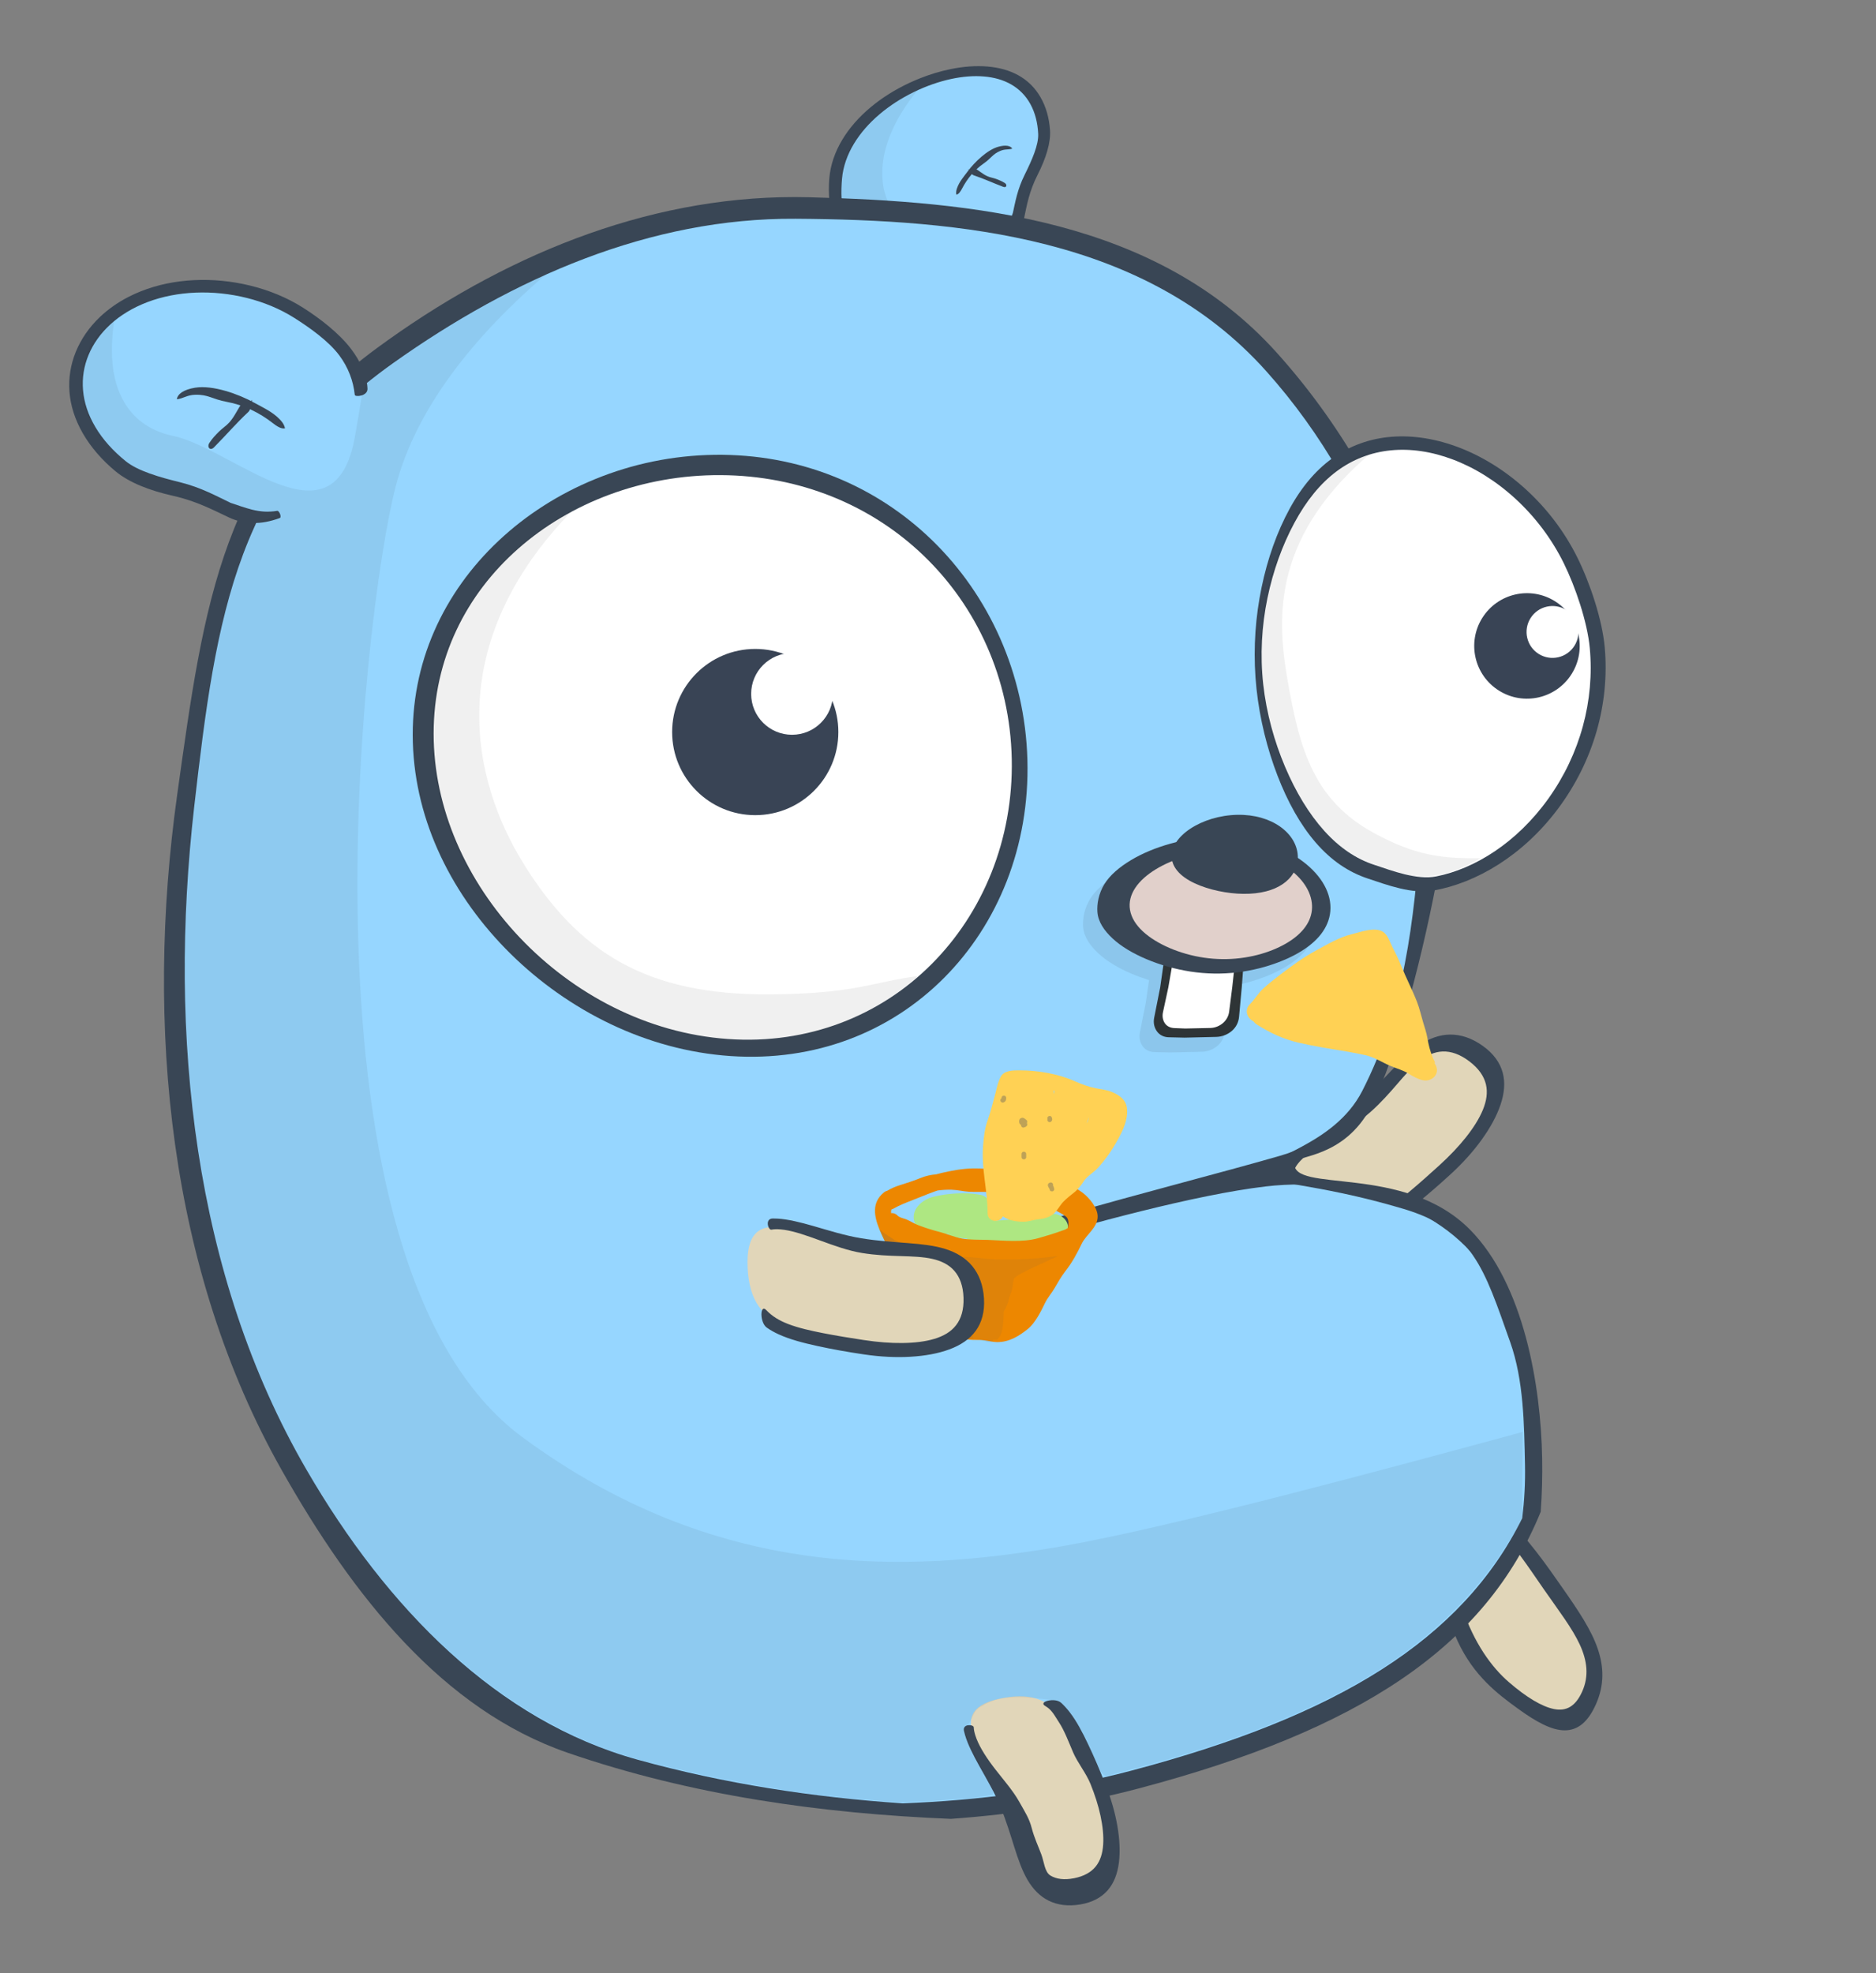 <?xml version="1.0" encoding="UTF-8" standalone="no"?>
<!-- Created with Inkscape (http://www.inkscape.org/) -->

<svg
   xmlns:osb="http://www.openswatchbook.org/uri/2009/osb"
   xmlns:dc="http://purl.org/dc/elements/1.1/"
   xmlns:cc="http://creativecommons.org/ns#"
   xmlns:rdf="http://www.w3.org/1999/02/22-rdf-syntax-ns#"
   xmlns:svg="http://www.w3.org/2000/svg"
   xmlns="http://www.w3.org/2000/svg"
   xmlns:xlink="http://www.w3.org/1999/xlink"
   xmlns:sodipodi="http://sodipodi.sourceforge.net/DTD/sodipodi-0.dtd"
   xmlns:inkscape="http://www.inkscape.org/namespaces/inkscape"
   width="523.026"
   height="550.024"
   viewBox="0 0 490.337 515.647"
   id="svg2"
   version="1.1"
   inkscape:version="0.92.2 5c3e80d, 2017-08-06"
   sodipodi:docname="gopher.svg"
   style="enable-background:new">
  <rect x="0" y="0" width="490.337" height="515.647" fill="#808080" stroke="none"/>
  <defs
     id="defs4">
    <linearGradient
       id="gopher-iris"
       osb:paint="solid"
       gradientTransform="translate(-9.26,38.87)">
      <stop
         style="stop-color:#394455;stop-opacity:1;"
         offset="0"
         id="stop4317" />
    </linearGradient>
    <linearGradient
       id="docker-iris"
       osb:paint="solid">
      <stop
         style="stop-color:#394d54;stop-opacity:1;"
         offset="0"
         id="stop4311" />
    </linearGradient>
    <linearGradient
       id="docker-jaw"
       osb:paint="solid">
      <stop
         style="stop-color:#d4edf1;stop-opacity:1;"
         offset="0"
         id="stop4305" />
    </linearGradient>
    <linearGradient
       id="docker-eye"
       osb:paint="solid">
      <stop
         style="stop-color:#ffffff;stop-opacity:1;"
         offset="0"
         id="stop4299" />
    </linearGradient>
    <linearGradient
       id="docker-line"
       osb:paint="solid">
      <stop
         style="stop-color:#394d54;stop-opacity:1;"
         offset="0"
         id="stop4293" />
    </linearGradient>
    <linearGradient
       id="docker-body"
       osb:paint="solid">
      <stop
         style="stop-color:#24b8eb;stop-opacity:1;"
         offset="0"
         id="stop4287" />
    </linearGradient>
    <linearGradient
       id="gopher-limbs"
       osb:paint="solid">
      <stop
         style="stop-color:#e1d6b9;stop-opacity:1;"
         offset="0"
         id="stop4269" />
    </linearGradient>
    <linearGradient
       id="gopher-nose"
       osb:paint="solid">
      <stop
         style="stop-color:#e1d0cb;stop-opacity:1;"
         offset="0"
         id="stop4263" />
    </linearGradient>
    <linearGradient
       id="gopher-body"
       osb:paint="solid"
       gradientTransform="rotate(-94.207,-233.002,903.711)">
      <stop
         style="stop-color:#96d6ff;stop-opacity:1;"
         offset="0"
         id="stop4334" />
    </linearGradient>
    <linearGradient
       id="linearGradient4253">
      <stop
         style="stop-color:#bce8ff;stop-opacity:1;"
         offset="0"
         id="stop4194" />
    </linearGradient>
    <linearGradient
       id="linearGradient4182">
      <stop
         style="stop-color:#2e3436;stop-opacity:1;"
         offset="0"
         id="stop4184" />
    </linearGradient>
    <linearGradient
       id="gopher-eye"
       osb:paint="solid"
       gradientTransform="matrix(0.865,0,0,0.865,346.85,336.547)">
      <stop
         style="stop-color:#ffffff;stop-opacity:1;"
         offset="0"
         id="stop4178" />
    </linearGradient>
    <linearGradient
       id="gopher-lines"
       osb:paint="solid"
       gradientTransform="matrix(0.405,0.05,1.39,-0.436,-2803.424,-4860.844)">
      <stop
         style="stop-color:#394655;stop-opacity:1;"
         offset="0"
         id="stop4166" />
    </linearGradient>
    <linearGradient
       inkscape:collect="always"
       xlink:href="#gopher-lines"
       id="linearGradient4168"
       x1="776.143"
       y1="39.505"
       x2="822.429"
       y2="39.505"
       gradientUnits="userSpaceOnUse"
       gradientTransform="matrix(0.921,0,0,0.921,86.284,113.791)" />
    <linearGradient
       inkscape:collect="always"
       xlink:href="#gopher-eye"
       id="linearGradient4180"
       x1="776.143"
       y1="90.77"
       x2="822.429"
       y2="90.77"
       gradientUnits="userSpaceOnUse"
       gradientTransform="matrix(0.921,0,0,0.921,131.284,66.573)" />
    <clipPath
       clipPathUnits="userSpaceOnUse"
       id="clipPath3542">
      <rect
         style="fill:#0000ff;fill-rule:evenodd;stroke:#000000;stroke-width:1px;stroke-linecap:butt;stroke-linejoin:miter;stroke-opacity:1"
         id="rect3544"
         width="1093.424"
         height="1518.207"
         x="-1174.71"
         y="-295.407" />
    </clipPath>
    <linearGradient
       inkscape:collect="always"
       xlink:href="#gopher-body"
       id="linearGradient4615"
       gradientUnits="userSpaceOnUse"
       gradientTransform="translate(537.943,82.915)"
       x1="-628.692"
       y1="371.773"
       x2="-151.417"
       y2="371.773" />
    <linearGradient
       inkscape:collect="always"
       xlink:href="#gopher-body"
       id="linearGradient4626"
       gradientUnits="userSpaceOnUse"
       gradientTransform="translate(455.352,154.761)"
       x1="-628.692"
       y1="371.773"
       x2="-151.417"
       y2="371.773" />
    <linearGradient
       inkscape:collect="always"
       xlink:href="#gopher-iris"
       id="linearGradient4641"
       gradientUnits="userSpaceOnUse"
       gradientTransform="matrix(-0.93,0,0,0.93,679.556,177.633)"
       x1="427.265"
       y1="316.134"
       x2="488.884"
       y2="316.134" />
    <linearGradient
       inkscape:collect="always"
       xlink:href="#gopher-iris"
       id="linearGradient4653"
       gradientUnits="userSpaceOnUse"
       gradientTransform="matrix(5.59,4.032,-3.446,4.778,4722.593,2141.926)" />
    <linearGradient
       inkscape:collect="always"
       xlink:href="#gopher-body"
       id="linearGradient4661"
       gradientUnits="userSpaceOnUse"
       gradientTransform="matrix(-0.69,0,0,0.738,178.274,367.466)"
       x1="-628.692"
       y1="371.773"
       x2="-151.417"
       y2="371.773" />
    <linearGradient
       inkscape:collect="always"
       xlink:href="#gopher-limbs"
       id="linearGradient4676"
       gradientUnits="userSpaceOnUse"
       gradientTransform="matrix(0.661,0,2.8574827e-8,0.661,-85.82,219.019)" />
    <linearGradient
       inkscape:collect="always"
       xlink:href="#gopher-limbs"
       id="linearGradient4684"
       gradientUnits="userSpaceOnUse"
       gradientTransform="matrix(0.499,0.194,1.062,-0.499,298.752,353.665)" />
    <linearGradient
       inkscape:collect="always"
       xlink:href="#gopher-nose"
       id="linearGradient4696"
       gradientUnits="userSpaceOnUse"
       gradientTransform="matrix(0.656,0,0,0.656,180.118,336.057)"
       x1="198.054"
       y1="374.5"
       x2="263.287"
       y2="374.5" />
    <linearGradient
       inkscape:collect="always"
       xlink:href="#gopher-limbs"
       id="linearGradient4704"
       gradientUnits="userSpaceOnUse"
       gradientTransform="matrix(-0.275,-0.418,-0.712,0.275,739.827,748.899)" />
    <linearGradient
       inkscape:collect="always"
       xlink:href="#gopher-limbs"
       id="linearGradient4712"
       gradientUnits="userSpaceOnUse"
       gradientTransform="matrix(-0.459,-0.333,-0.489,0.459,1003.29,641.958)" />
    <clipPath
       clipPathUnits="userSpaceOnUse"
       id="clipPath7805">
      <path
         d="m 2639.52,1333.76 -4.05,-1.89 -154.08,30.06 c -2.61,-2.61 -5.85,-4.32 -9.18,-4.86 -0.9,-0.09 -1.8,-0.18 -2.79,-0.09 l -5.67,-0.81 c -8.73,-0.81 -17.46,-0.18 -26.01,1.17 -11.88,-3.06 -23.85,-5.13 -35.1,-7.02 l -18.36,-3.15 c -4.14,-0.72 -8.82,-1.53 -13.41,-0.72 -4.05,0.81 -9.09,3.33 -10.89,8.28 -2.07,5.85 1.26,11.79 4.23,17.01 l 0.09,0.09 c 2.16,3.78 4.14,7.74 5.94,11.79 l -7.11,1.35 11.52,8.91 c 0.18,0.27 0.27,0.54 0.36,0.81 -17.1,2.7 -29.61,5.22 -32.31,5.4 h 0.09 c 1.26,0.63 19.98,10.35 42.03,21.6 2.16,6.3 4.14,12.69 5.4,19.26 1.17,5.76 1.8,11.88 2.43,17.73 0.54,5.94 1.17,12.24 2.43,18.27 1.98,10.08 6.75,23.76 18.09,31.41 l 0.09,0.09 c 3.96,2.61 7.74,3.33 10.62,1.89 2.25,-1.17 3.6,-3.33 4.68,-5.13 7.38,-11.88 14.85,-23.76 22.59,-35.55 4.32,3.6 9.54,6.57 15.66,7.56 h 0.09 c 1.62,0.27 3.06,0.18 4.32,0 -0.27,1.17 -0.54,2.43 -0.9,3.6 -1.53,5.31 -3.6,10.53 -5.58,15.66 -2.07,5.22 -4.14,10.62 -5.76,16.11 -2.52,9.27 -4.32,22.59 1.71,33.75 l 0.09,0.09 c 2.16,3.87 4.95,5.94 8.01,6.03 2.34,0 4.41,-1.26 6.03,-2.25 23.04,-14.13 46.62,-27.72 70.38,-40.5 0.36,0.99 0.81,2.07 1.26,3.06 0.45,2.79 0.9,5.49 1.53,8.1 2.43,10.08 7.65,23.58 19.26,30.87 l 0.09,0.09 c 4.05,2.52 7.83,3.06 10.62,1.44 2.25,-1.17 3.51,-3.42 4.59,-5.22 6.66,-11.7 13.41,-23.4 20.43,-35.01 0.54,0.54 0.99,1.17 1.53,1.71 3.96,4.5 7.56,9.45 10.98,14.22 3.6,4.86 7.29,9.9 11.34,14.49 6.84,7.74 17.91,17.19 31.5,18.18 h 0.18 c 4.68,0.36 8.28,-0.99 10.08,-3.69 1.44,-2.07 1.44,-4.68 1.53,-6.75 0.27,-12.33 0.72,-24.66 1.26,-36.99 0.63,0.18 1.26,0.36 1.89,0.54 h 0.09 c 3.78,0.99 6.84,0.45 8.64,-1.35 1.44,-1.53 1.89,-3.51 2.25,-5.22 2.88,-13.5 6.03,-27.09 9.45,-40.68 14.22,17.64 26.46,31.77 33.21,34.65 l 1.62,0.45 c 0.9,0 1.8,-0.18 2.79,-0.63 8.73,-3.78 17.91,-23.94 21.51,-34.11 0.72,-1.98 1.35,-3.87 1.98,-5.76 l 28.71,0.36 -18.63,-33.84 c 2.07,-8.64 3.06,-15.57 3.06,-20.52 0,-2.79 -2.07,-8.55 -4.77,-10.62 -1.62,-1.26 -3.51,-2.34 -5.67,-3.24 -1.08,-0.45 -2.25,-0.9 -3.51,-1.26 3.06,-15.66 4.32,-27.54 3.69,-35.37 -0.27,-3.42 -3.33,-10.35 -6.84,-12.6 -2.07,-1.35 -4.5,-2.43 -7.2,-3.42 -6.48,-2.25 -14.85,-3.33 -24.84,-3.33 -5.67,0 -11.43,0.36 -17.19,0.9 -0.36,-0.36 -0.72,-0.72 -1.17,-0.99 -2.07,-1.35 -4.5,-2.52 -7.29,-3.42 -6.48,-2.25 -14.85,-3.42 -24.75,-3.42 -9.54,0 -19.62,0.99 -28.89,2.43 m -88.74,13.05 1.26,0.81 1.26,-0.81 -1.26,-0.81 -1.26,0.81 m -79.47,1.35 0.81,1.26 1.44,-0.09 -0.72,-1.26 -1.53,0.09"
         id="path7803"
         inkscape:connector-curvature="0"
         style="clip-rule:evenodd" />
    </clipPath>
    <clipPath
       clipPathUnits="userSpaceOnUse"
       id="clipPath11266">
      <path
         d="m 592.588,532.257 h 4.119 v -5.742 h -4.119 z"
         id="path11264"
         inkscape:connector-curvature="0" />
    </clipPath>
    <clipPath
       clipPathUnits="userSpaceOnUse"
       id="clipPath11250">
      <path
         d="m 592.276,574.868 h 3.127 v -4 h -3.127 z"
         id="path11248"
         inkscape:connector-curvature="0" />
    </clipPath>
    <clipPath
       clipPathUnits="userSpaceOnUse"
       id="clipPath11234">
      <path
         d="m 575.734,551.956 h 3 v -4.902 h -3 z"
         id="path11232"
         inkscape:connector-curvature="0" />
    </clipPath>
    <clipPath
       clipPathUnits="userSpaceOnUse"
       id="clipPath11218">
      <path
         d="m 574.196,573.716 h 5.25 v -6.312 h -5.25 z"
         id="path11216"
         inkscape:connector-curvature="0" />
    </clipPath>
    <clipPath
       clipPathUnits="userSpaceOnUse"
       id="clipPath11202">
      <path
         d="m 562.176,587.861 h 3.752 v -4.471 h -3.752 z"
         id="path11200"
         inkscape:connector-curvature="0" />
    </clipPath>
    <clipPath
       clipPathUnits="userSpaceOnUse"
       id="clipPath11186">
      <path
         d="m 531.618,485.661 h 67.253 v -55.7 h -67.253 z"
         id="path11184"
         inkscape:connector-curvature="0" />
    </clipPath>
    <clipPath
       clipPathUnits="userSpaceOnUse"
       id="clipPath11170">
      <path
         d="m 534.04,450.723 h 3.509 v -1.552 h -3.509 z"
         id="path11168"
         inkscape:connector-curvature="0" />
    </clipPath>
    <clipPath
       clipPathUnits="userSpaceOnUse"
       id="clipPath11154">
      <path
         d="m 484.681,502.168 h 60.613 v -69.99 h -60.613 z"
         id="path11152"
         inkscape:connector-curvature="0" />
    </clipPath>
  </defs>
  <sodipodi:namedview
     id="base"
     pagecolor="#ffffff"
     bordercolor="#666666"
     borderopacity="1.0"
     inkscape:pageopacity="0.0"
     inkscape:pageshadow="2"
     inkscape:zoom="0.68664651"
     inkscape:cx="220.33715"
     inkscape:cy="479.25503"
     inkscape:document-units="px"
     inkscape:current-layer="layer5"
     showgrid="false"
     inkscape:window-width="1916"
     inkscape:window-height="1026"
     inkscape:window-x="0"
     inkscape:window-y="25"
     inkscape:window-maximized="0"
     inkscape:snap-bbox="true"
     inkscape:bbox-nodes="true"
     inkscape:snap-global="false"
     showguides="false"
     fit-margin-top="5"
     fit-margin-right="5"
     fit-margin-bottom="5"
     fit-margin-left="5"
     units="px">
    <inkscape:grid
       type="xygrid"
       id="grid4305"
       originx="-159.493"
       originy="-307.005" />
  </sodipodi:namedview>
  <g
     inkscape:groupmode="layer"
     id="layer11"
     inkscape:label="background"
     style="display:inline"
     transform="translate(-159.493,-229.71)" />
  <g
     inkscape:groupmode="layer"
     id="layer5"
     inkscape:label="gopher-body"
     style="display:inline;opacity:1"
     transform="translate(-159.493,-229.71)">
    <g
       id="g4815"
       transform="matrix(-0.329,0.174,0.201,0.283,93.069,282.825)"
       style="opacity:1">
      <path
         style="color:#000000;clip-rule:nonzero;display:inline;overflow:visible;visibility:visible;opacity:1;isolation:auto;mix-blend-mode:normal;color-interpolation:sRGB;color-interpolation-filters:linearRGB;solid-color:#000000;solid-opacity:1;fill:url(#gopher-body);fill-opacity:1;fill-rule:nonzero;stroke:none;stroke-width:10;stroke-linecap:butt;stroke-linejoin:miter;stroke-miterlimit:4;stroke-dasharray:none;stroke-dashoffset:0;stroke-opacity:1;color-rendering:auto;image-rendering:auto;shape-rendering:auto;text-rendering:auto;enable-background:accumulate"
         d="m -626.547,402.353 c 2.228,10.863 0.345,21.826 -3.867,31.425 -4.213,9.599 -10.552,17.861 -17.721,24.3 -7.169,6.439 -15.255,11.106 -24.572,13.614 -9.317,2.508 -20.95,4.469 -31.639,1.984 -10.689,-2.485 -18.069,-9.228 -24.094,-15.893 -6.025,-6.664 -12.359,-14.475 -22.965,-22.068 -10.606,-7.593 -20.865,-15.598 -25.161,-23.378 -4.296,-7.779 -7.008,-15.669 -7.815,-23.391 -0.807,-7.721 0.359,-14.559 3.123,-20.545 2.764,-5.985 7.126,-11.121 12.785,-15.409 5.66,-4.288 12.618,-7.736 20.642,-10.243 8.025,-2.507 17.113,-4.076 27.139,-4.415 10.027,-0.34 20.066,0.594 29.762,2.875 9.695,2.281 19.055,5.92 27.477,11.023 8.422,5.103 15.893,11.692 21.605,19.629 5.711,7.937 13.074,19.628 15.301,30.491 z"
         id="path4806"
         inkscape:connector-curvature="0"
         sodipodi:nodetypes="sssssssssssssssss" />
      <path
         transform="matrix(13.851,0,0,13.851,10133.213,-6001.611)"
         style="color:#000000;clip-rule:nonzero;display:inline;overflow:visible;visibility:visible;opacity:1;isolation:auto;mix-blend-mode:normal;color-interpolation:sRGB;color-interpolation-filters:linearRGB;solid-color:#000000;solid-opacity:1;fill:url(#gopher-lines);fill-opacity:1;fill-rule:nonzero;stroke:none;stroke-width:10;stroke-linecap:butt;stroke-linejoin:miter;stroke-miterlimit:4;stroke-dasharray:none;stroke-dashoffset:0;stroke-opacity:1;color-rendering:auto;image-rendering:auto;shape-rendering:auto;text-rendering:auto;enable-background:accumulate"
         d="m -784.214,457.339 c -0.561,0.066 -1.081,0.181 -1.556,0.336 -0.633,0.207 -1.184,0.485 -1.635,0.827 -0.451,0.342 -0.802,0.747 -1.028,1.219 -0.226,0.472 -0.327,1.011 -0.274,1.62 0.052,0.609 0.253,1.234 0.58,1.849 0.327,0.616 0.99,1.252 1.835,1.842 0.846,0.589 1.357,1.205 1.825,1.729 0.467,0.521 1.135,0.854 2.024,0.927 0.103,0.008 0.123,-0.305 0.034,-0.329 -0.781,-0.203 -1.258,-0.72 -1.719,-1.111 -0.425,-0.466 -0.872,-1.014 -1.621,-1.546 -0.749,-0.532 -1.473,-1.093 -1.777,-1.639 -0.304,-0.546 -0.497,-1.1 -0.555,-1.642 -0.058,-0.542 0.025,-1.022 0.219,-1.443 0.195,-0.421 0.502,-0.784 0.902,-1.086 0.4,-0.303 0.891,-0.546 1.458,-0.724 0.284,-0.089 0.587,-0.161 0.907,-0.215 0.32,-0.053 0.658,-0.088 1.012,-0.102 0.708,-0.025 1.416,0.039 2.1,0.199 0.684,0.159 1.345,0.415 1.938,0.773 0.593,0.358 1.119,0.82 1.521,1.377 0.402,0.557 0.921,1.375 1.079,2.137 0.13,0.625 0.073,1.258 -0.133,1.834 -0.038,0.107 0.498,0.294 0.628,-0.011 0.243,-0.57 0.234,-1.241 0.103,-1.874 -0.178,-0.857 -0.69,-1.769 -1.137,-2.4 -0.446,-0.631 -1.031,-1.153 -1.689,-1.553 -0.658,-0.4 -1.387,-0.68 -2.143,-0.85 -0.756,-0.17 -1.54,-0.232 -2.325,-0.191 -0.196,0.01 -0.388,0.027 -0.575,0.048 z"
         id="path4808"
         inkscape:connector-curvature="0"
         sodipodi:nodetypes="csssccscsccscscccsccscsssscscscc" />
      <path
         sodipodi:nodetypes="cssscsssc"
         inkscape:connector-curvature="0"
         id="path4810"
         d="m -753.772,413.022 c -0.137,-2.618 2.18,-4.948 7.219,-6.201 7.654,-1.903 20.038,1.846 27.938,5.672 4.334,2.099 8.89,3.891 12.666,7.194 1.282,1.121 2.518,2.283 3.369,4.409 -1.658,0.577 -4.105,-0.921 -5.873,-2.13 -6.968,-4.765 -14.695,-8.09 -22.677,-9.126 -6.716,-0.872 -8.869,-3.11 -14.755,-2.562 -3.726,0.347 -4.906,2.139 -7.887,2.745 z"
         style="color:#000000;clip-rule:nonzero;display:inline;overflow:visible;visibility:visible;opacity:1;isolation:auto;mix-blend-mode:normal;color-interpolation:sRGB;color-interpolation-filters:linearRGB;solid-color:#000000;solid-opacity:1;fill:url(#gopher-lines);fill-opacity:1;fill-rule:nonzero;stroke:none;stroke-width:10;stroke-linecap:butt;stroke-linejoin:miter;stroke-miterlimit:4;stroke-dasharray:none;stroke-dashoffset:0;stroke-opacity:1;color-rendering:auto;image-rendering:auto;shape-rendering:auto;text-rendering:auto;enable-background:accumulate" />
      <path
         sodipodi:nodetypes="sssssssss"
         inkscape:connector-curvature="0"
         id="path4813"
         d="m -720.17,411.684 c 0.285,-2.325 0.87,3.904 -0.319,5.46 -4.46,5.84 -8.203,12.321 -12.421,18.365 -1.374,1.968 -3.295,0.041 -2.427,-2.099 0.881,-2.174 2.061,-3.999 3.349,-5.815 1.208,-1.701 2.814,-3.058 3.888,-4.86 2.066,-3.463 2.396,-6.629 4.254,-10.239 0.637,-1.238 3.522,0.425 3.674,-0.809 z"
         style="color:#000000;clip-rule:nonzero;display:inline;overflow:visible;visibility:visible;opacity:1;isolation:auto;mix-blend-mode:normal;color-interpolation:sRGB;color-interpolation-filters:linearRGB;solid-color:#000000;solid-opacity:1;fill:url(#gopher-lines);fill-opacity:1;fill-rule:nonzero;stroke:none;stroke-width:10;stroke-linecap:butt;stroke-linejoin:miter;stroke-miterlimit:4;stroke-dasharray:none;stroke-dashoffset:0;stroke-opacity:1;color-rendering:auto;image-rendering:auto;shape-rendering:auto;text-rendering:auto;enable-background:accumulate" />
    </g>
    <g
       style="display:inline;enable-background:new"
       id="g4710"
       transform="matrix(-0.499,0.535,0.815,0.6,239.024,-29.735)">
      <path
         sodipodi:nodetypes="sssssssssssssssss"
         inkscape:connector-curvature="0"
         id="path4706"
         d="m 423.503,581.835 c -0.004,4.4 -1.198,7.589 -3.375,9.828 -2.177,2.24 -5.332,3.552 -9.146,4.443 -3.815,0.891 -8.282,1.395 -13.057,1.838 -4.774,0.443 -9.852,0.791 -14.95,1.099 -5.098,0.309 -9.945,0.347 -14.402,0.086 -4.457,-0.261 -8.524,-0.799 -11.993,-1.712 -3.469,-0.913 -6.337,-2.214 -8.356,-4.093 -2.019,-1.879 -3.187,-4.345 -3.255,-7.511 -0.068,-3.166 0.998,-5.486 2.925,-7.084 1.927,-1.598 4.712,-2.464 8.1,-2.847 3.387,-0.383 7.373,-0.283 11.77,-0.161 4.398,0.123 9.211,0.235 14.332,-0.122 5.121,-0.357 10.272,-1.473 15.16,-2.541 4.889,-1.067 9.504,-2.051 13.438,-2.271 3.934,-0.22 7.178,0.323 9.398,2.046 2.221,1.723 3.414,4.599 3.41,9 z"
         style="color:#000000;clip-rule:nonzero;display:inline;overflow:visible;visibility:visible;opacity:1;isolation:auto;mix-blend-mode:normal;color-interpolation:sRGB;color-interpolation-filters:linearRGB;solid-color:#000000;solid-opacity:1;fill:url(#linearGradient4712);fill-opacity:1;fill-rule:nonzero;stroke:none;stroke-width:10;stroke-linecap:butt;stroke-linejoin:miter;stroke-miterlimit:4;stroke-dasharray:none;stroke-dashoffset:0;stroke-opacity:1;color-rendering:auto;image-rendering:auto;shape-rendering:auto;text-rendering:auto;enable-background:accumulate" />
      <path
         sodipodi:nodetypes="ssscsscssssssssssssssssssssccsss"
         inkscape:connector-curvature="0"
         id="path4708"
         d="m 411.914,568.549 c -3.75,-0.027 -8.087,0.54 -12.762,1.287 -5.343,0.854 -11.107,1.921 -17.01,2.326 -5.903,0.406 -11.411,0.383 -16.447,0.414 -5.036,0.031 -9.604,0.161 -13.508,0.859 -3.903,0.699 -7.135,1.967 -9.408,3.969 -2.273,2.001 -3.585,4.717 -3.652,8.176 -0.067,3.459 1.218,6.307 3.543,8.58 2.325,2.273 5.688,3.979 9.762,5.25 4.074,1.271 8.852,2.119 14.057,2.598 5.204,0.479 10.834,0.561 16.703,0.223 5.869,-0.339 11.471,-0.787 16.605,-1.35 5.134,-0.563 9.793,-1.224 13.707,-2.344 1.489,-0.426 2.867,-0.929 4.127,-1.52 2.545,-1.193 2.05,-6.172 -0.1,-4.541 -1.992,1.512 -4.56,2.504 -7.57,3.207 -3.669,0.857 -7.967,1.341 -12.559,1.768 -4.592,0.426 -9.475,0.76 -14.379,1.057 -4.904,0.297 -9.565,0.335 -13.852,0.084 -4.287,-0.251 -8.199,-0.769 -11.535,-1.646 -3.337,-0.878 -6.095,-2.13 -8.037,-3.938 -1.942,-1.808 -3.066,-4.178 -3.131,-7.223 -0.065,-3.045 0.961,-5.278 2.814,-6.814 1.853,-1.537 4.531,-2.37 7.789,-2.738 3.258,-0.368 7.093,-0.272 11.322,-0.154 4.23,0.118 8.858,0.226 13.783,-0.117 4.926,-0.343 9.88,-1.417 14.582,-2.443 4.702,-1.027 9.14,-1.972 12.924,-2.184 0.473,-0.026 0.937,-0.042 1.389,-0.045 1.16,-0.007 2.25,0.044 3.25,0.236 1.153,0.222 2.315,-2.861 -0.838,-2.928 -0.512,-0.011 -1.035,-0.045 -1.57,-0.049 z"
         style="color:#000000;clip-rule:nonzero;display:inline;overflow:visible;visibility:visible;opacity:1;isolation:auto;mix-blend-mode:normal;color-interpolation:sRGB;color-interpolation-filters:linearRGB;solid-color:#000000;solid-opacity:1;fill:url(#gopher-lines);fill-opacity:1;fill-rule:nonzero;stroke:none;stroke-width:10;stroke-linecap:butt;stroke-linejoin:miter;stroke-miterlimit:4;stroke-dasharray:none;stroke-dashoffset:0;stroke-opacity:1;color-rendering:auto;image-rendering:auto;shape-rendering:auto;text-rendering:auto;enable-background:accumulate" />
    </g>
    <g
       style="display:inline;opacity:1"
       id="g4682"
       transform="matrix(-0.119,0.603,1.361,0.309,88.825,44.522)">
      <path
         sodipodi:nodetypes="sssssssssssssssss"
         inkscape:connector-curvature="0"
         id="path4678"
         d="m 767.299,387.327 c 11.123,7.966 31.778,11.3 44.732,15.545 12.954,4.245 18.149,9.359 22.129,13.373 3.98,4.013 5.944,7.145 4.718,9.527 -1.226,2.383 -5.544,3.994 -14.001,4.812 -8.458,0.818 -15.91,0.121 -23.024,-1.726 -7.114,-1.846 -13.807,-4.866 -21.706,-8.603 -7.899,-3.736 -17.327,-8.051 -25.811,-14.184 -8.484,-6.134 -17.623,-13.9 -23.142,-24.134 -5.519,-10.234 -5.782,-21.344 -5.371,-30.883 0.411,-9.539 1.511,-17.554 2.716,-23.749 1.205,-6.196 2.715,-10.674 4.771,-13.67 2.056,-2.995 4.652,-4.527 7.719,-4.527 3.068,0 5.704,1.831 7.625,5.499 1.922,3.668 3.048,9.244 3.286,16.76 0.239,7.516 -0.671,17.081 0.34,27.198 1.012,10.118 3.895,20.795 15.018,28.761 z"
         style="color:#000000;clip-rule:nonzero;display:inline;overflow:visible;visibility:visible;opacity:1;isolation:auto;mix-blend-mode:normal;color-interpolation:sRGB;color-interpolation-filters:linearRGB;solid-color:#000000;solid-opacity:1;fill:url(#gopher-lines);fill-opacity:1;fill-rule:nonzero;stroke:none;stroke-width:10;stroke-linecap:butt;stroke-linejoin:miter;stroke-miterlimit:4;stroke-dasharray:none;stroke-dashoffset:0;stroke-opacity:1;color-rendering:auto;image-rendering:auto;shape-rendering:auto;text-rendering:auto;enable-background:accumulate" />
      <path
         sodipodi:nodetypes="sssssssssssssssss"
         inkscape:connector-curvature="0"
         id="path4680"
         d="m 760.817,387.615 c 8.354,7.229 23.404,11.345 36.928,14.854 13.524,3.51 21.763,7.51 26.414,11.295 4.651,3.785 7.043,6.961 6.893,9.28 -0.151,2.319 -3.072,3.852 -9.994,4.537 -6.922,0.685 -13.125,-0.18 -19.189,-2.158 -6.064,-1.979 -12.013,-5.066 -19.623,-8.648 -7.61,-3.582 -16.945,-7.618 -24.989,-13.215 -8.045,-5.597 -15.823,-12.654 -20.902,-21.246 -5.079,-8.592 -6.013,-17.801 -5.992,-25.919 0.022,-8.118 0.935,-15.149 1.866,-20.67 0.932,-5.521 2.017,-9.597 3.383,-12.305 1.366,-2.708 3.035,-4.069 5.02,-4.014 1.985,0.056 3.577,1.847 4.614,5.275 1.038,3.428 1.447,8.544 1.474,15.153 0.026,6.608 -0.436,14.761 0.913,23.275 1.35,8.514 4.831,17.275 13.184,24.504 z"
         style="color:#000000;clip-rule:nonzero;display:inline;overflow:visible;visibility:visible;opacity:1;isolation:auto;mix-blend-mode:normal;color-interpolation:sRGB;color-interpolation-filters:linearRGB;solid-color:#000000;solid-opacity:1;fill:url(#linearGradient4684);fill-opacity:1;fill-rule:nonzero;stroke:none;stroke-width:10;stroke-linecap:butt;stroke-linejoin:miter;stroke-miterlimit:4;stroke-dasharray:none;stroke-dashoffset:0;stroke-opacity:1;color-rendering:auto;image-rendering:auto;shape-rendering:auto;text-rendering:auto;enable-background:accumulate" />
    </g>
    <g
       style="display:inline"
       id="g4533-2"
       transform="matrix(-0.601,0.322,0.539,0.774,526.126,47.501)" />
    <path
       style="color:#000000;clip-rule:nonzero;display:inline;overflow:visible;visibility:visible;opacity:1;isolation:auto;mix-blend-mode:normal;color-interpolation:sRGB;color-interpolation-filters:linearRGB;solid-color:#000000;solid-opacity:1;fill:url(#gopher-lines);fill-opacity:1;fill-rule:nonzero;stroke:none;stroke-width:1.428;stroke-linecap:butt;stroke-linejoin:miter;stroke-miterlimit:4;stroke-dasharray:none;stroke-dashoffset:0;stroke-opacity:1;color-rendering:auto;image-rendering:auto;shape-rendering:auto;text-rendering:auto;enable-background:accumulate"
       d="m 367.218,281.211 c 1.269,4.8e-4 2.539,0.018 3.812,0.051 42.777,1.126 90.704,5.695 122.104,40.549 32.84,36.452 50.862,87.74 42.477,134.74 -3.706,20.769 -10.981,49.474 -17.742,62.407 -7.114,13.609 -19.805,12.641 -20.033,14.6 -0.958,8.234 28.658,0.035 45.921,17.563 14.063,14.279 18.471,40.718 18.812,59.65 0.082,4.561 -0.028,9.278 -0.377,14.042 -14.491,35.534 -47.687,57.079 -104.821,72.237 -16.353,4.338 -32.983,6.841 -49.341,8.013 -33.947,-1.396 -67.796,-6.132 -100.139,-17.267 -32.656,-11.242 -56.145,-40.9 -74.773,-73.885 -29.475,-52.193 -35.755,-116.165 -27.316,-176.468 7.061,-50.451 11.657,-86.981 52.224,-116.772 32.346,-23.755 69.85,-39.476 109.191,-39.461 z"
       id="path4609"
       inkscape:connector-curvature="0"
       sodipodi:nodetypes="cssssccscscsssssc" />
    <path
       style="color:#000000;clip-rule:nonzero;display:inline;overflow:visible;visibility:visible;opacity:1;isolation:auto;mix-blend-mode:normal;color-interpolation:sRGB;color-interpolation-filters:linearRGB;solid-color:#000000;solid-opacity:1;fill:url(#linearGradient4661);fill-opacity:1;fill-rule:nonzero;stroke:none;stroke-width:1.428;stroke-linecap:butt;stroke-linejoin:miter;stroke-miterlimit:4;stroke-dasharray:none;stroke-dashoffset:0;stroke-opacity:1;color-rendering:auto;image-rendering:auto;shape-rendering:auto;text-rendering:auto;enable-background:accumulate"
       d="m 367.427,286.882 c 42.992,0.291 91.454,4.581 122.979,39.778 29.315,32.729 43.708,77.17 40.479,119.645 -1.85,24.335 -4.253,46.894 -15.338,68.525 -7.406,14.45 -25.662,16.948 -25.751,21.457 -0.06,3.038 12.817,2.291 36.46,9.338 18.236,5.436 21.087,15.451 27.966,34.849 3.544,9.995 3.636,21.403 3.864,32.075 0.099,4.623 -0.16,9.286 -0.718,13.931 -15.761,31.816 -48.31,51.693 -101.984,65.933 -19.904,5.281 -40.222,7.85 -59.956,8.597 -23.421,-1.578 -46.676,-5.157 -69.3,-11.417 -36.531,-10.108 -65.447,-39.434 -86.516,-75.756 -29.608,-51.043 -36.189,-113.605 -29.37,-173.225 5.795,-50.671 11.029,-86.899 51.98,-115.99 31.478,-22.361 67.208,-37.995 105.205,-37.738 z"
       id="path4611"
       inkscape:connector-curvature="0"
       sodipodi:nodetypes="sssscssccscsssss" />
    <path
       style="opacity:1;fill:#394655;fill-opacity:1;stroke:none;stroke-width:4.688;stroke-linecap:round;stroke-miterlimit:4;stroke-dasharray:none;stroke-opacity:0.633"
       d="m 550.045,566.155 c -8.015,-17.952 -33.297,-29.549 -59.908,-26.351 -36.434,4.379 -107.009,29.173 -108.838,27.453 32.96,-15.327 80.7,-26.255 112.654,-35.453 11.181,-3.219 19.355,-9.695 24.103,-20.914 0,0 -4.419,9.993 -4.751,10.241 -0.331,0.249 -7.789,5.966 -7.789,5.966 0,0 -6.795,3.48 -7.292,3.729 -0.497,0.249 -4.806,3.397 -4.806,3.397 0,0 2.154,1.574 2.983,1.823 0.829,0.249 2.983,1.657 4.64,1.823 1.657,0.166 7.126,0.663 11.932,1.409 4.806,0.746 15.081,3.232 17.484,4.392 2.403,1.16 7.623,4.06 7.872,4.475 0.249,0.414 11.715,18.01 11.715,18.01 z"
       id="path4629"
       inkscape:connector-curvature="0"
       sodipodi:nodetypes="cscscccccsccccc" />
    <g
       style="display:inline;opacity:1"
       transform="matrix(-0.198,-0.647,0.921,-0.168,-30.331,1045.227)"
       id="g4674">
      <path
         style="color:#000000;clip-rule:nonzero;display:inline;overflow:visible;visibility:visible;opacity:1;isolation:auto;mix-blend-mode:normal;color-interpolation:sRGB;color-interpolation-filters:linearRGB;solid-color:#000000;solid-opacity:1;fill:url(#linearGradient4676);fill-opacity:1;fill-rule:nonzero;stroke:none;stroke-width:10;stroke-linecap:butt;stroke-linejoin:miter;stroke-miterlimit:4;stroke-dasharray:none;stroke-dashoffset:0;stroke-opacity:1;color-rendering:auto;image-rendering:auto;shape-rendering:auto;text-rendering:auto;enable-background:accumulate"
         d="m 423.503,581.835 c -0.004,4.4 -1.198,7.589 -3.375,9.828 -2.177,2.24 -5.332,3.552 -9.146,4.443 -3.815,0.891 -8.282,1.395 -13.057,1.838 -4.774,0.443 -9.852,0.791 -14.95,1.099 -5.098,0.309 -9.945,0.347 -14.402,0.086 -4.457,-0.261 -8.524,-0.799 -11.993,-1.712 -3.469,-0.913 -6.337,-2.214 -8.356,-4.093 -2.019,-1.879 -3.187,-4.345 -3.255,-7.511 -0.068,-3.166 0.998,-5.486 2.925,-7.084 1.927,-1.598 4.712,-2.464 8.1,-2.847 3.387,-0.383 7.373,-0.283 11.77,-0.161 4.398,0.123 9.211,0.235 14.332,-0.122 5.121,-0.357 10.272,-1.473 15.16,-2.541 4.889,-1.067 9.504,-2.051 13.438,-2.271 3.934,-0.22 7.178,0.323 9.398,2.046 2.221,1.723 3.414,4.599 3.41,9 z"
         id="path4670"
         inkscape:connector-curvature="0"
         sodipodi:nodetypes="sssssssssssssssss" />
      <path
         style="color:#000000;clip-rule:nonzero;display:inline;overflow:visible;visibility:visible;opacity:1;isolation:auto;mix-blend-mode:normal;color-interpolation:sRGB;color-interpolation-filters:linearRGB;solid-color:#000000;solid-opacity:1;fill:url(#gopher-lines);fill-opacity:1;fill-rule:nonzero;stroke:none;stroke-width:10;stroke-linecap:butt;stroke-linejoin:miter;stroke-miterlimit:4;stroke-dasharray:none;stroke-dashoffset:0;stroke-opacity:1;color-rendering:auto;image-rendering:auto;shape-rendering:auto;text-rendering:auto;enable-background:accumulate"
         d="m 411.914,568.549 c -3.75,-0.027 -8.087,0.54 -12.762,1.287 -5.343,0.854 -11.107,1.921 -17.01,2.326 -5.903,0.406 -11.411,0.383 -16.447,0.414 -5.036,0.031 -9.604,0.161 -13.508,0.859 -3.903,0.699 -7.135,1.967 -9.408,3.969 -2.273,2.001 -3.585,4.717 -3.652,8.176 -0.067,3.459 1.218,6.307 3.543,8.58 2.325,2.273 5.688,3.979 9.762,5.25 4.074,1.271 8.852,2.119 14.057,2.598 5.204,0.479 10.834,0.561 16.703,0.223 5.869,-0.339 11.471,-0.787 16.605,-1.35 5.134,-0.563 9.793,-1.224 13.707,-2.344 1.489,-0.426 2.867,-0.929 4.127,-1.52 2.545,-1.193 2.05,-6.172 -0.1,-4.541 -1.992,1.512 -4.144,1.682 -7.157,2.351 -3.673,0.815 -8.181,0.991 -12.55,1.343 -4.369,0.352 -8.779,1.784 -13.313,2.077 -4.534,0.293 -8.868,0.328 -12.932,0.07 -4.064,-0.258 -7.857,-0.781 -11.125,-1.643 -3.268,-0.862 -5.997,-2.08 -7.885,-3.814 -1.888,-1.734 -2.925,-3.987 -2.979,-6.801 -0.053,-2.814 0.902,-4.819 2.669,-6.106 1.767,-1.286 5.617,-0.585 8.692,-0.714 3.075,-0.129 6.906,-0.545 10.788,-0.417 3.881,0.128 6.546,-0.481 11.048,-1.214 4.503,-0.733 9.152,-2.343 13.887,-3.721 4.735,-1.378 9.225,-2.343 13.009,-2.554 0.473,-0.026 0.937,-0.042 1.389,-0.045 1.16,-0.007 2.25,0.044 3.25,0.236 1.153,0.222 2.315,-2.861 -0.838,-2.928 -0.512,-0.011 -1.035,-0.045 -1.57,-0.049 z"
         id="path4672"
         inkscape:connector-curvature="0"
         sodipodi:nodetypes="csscsscssssssssssssssssssssccsssc" />
    </g>
    <g
       style="opacity:1"
       transform="matrix(0.383,-0.182,0.182,0.383,415.726,54.495)"
       id="g4804">
      <path
         sodipodi:nodetypes="sssssssssssssssss"
         inkscape:connector-curvature="0"
         id="path4796"
         d="m -626.573,401.696 c 2.247,11.351 0.367,22.389 -3.843,32.038 -4.211,9.649 -10.55,17.905 -17.719,24.344 -7.169,6.439 -15.255,11.111 -24.572,13.611 -9.317,2.5 -20.95,4.472 -31.645,1.828 -10.696,-2.644 -18.092,-9.812 -24.148,-17.251 -6.056,-7.438 -12.443,-16.567 -23.097,-25.359 -10.654,-8.793 -20.952,-17.788 -25.301,-26.873 -4.348,-9.085 -7.115,-18.361 -7.98,-27.522 -0.865,-9.161 0.247,-17.364 2.962,-24.584 2.715,-7.22 7.032,-13.455 12.661,-18.537 5.628,-5.082 12.567,-9.011 20.592,-11.489 8.026,-2.479 17.135,-3.505 27.209,-2.667 10.074,0.838 20.181,3.472 29.952,7.653 9.771,4.181 19.214,9.909 27.712,16.897 8.497,6.989 16.035,15.24 21.796,24.416 5.761,9.176 13.174,22.145 15.421,33.495 z"
         style="color:#000000;clip-rule:nonzero;display:inline;overflow:visible;visibility:visible;opacity:1;isolation:auto;mix-blend-mode:normal;color-interpolation:sRGB;color-interpolation-filters:linearRGB;solid-color:#000000;solid-opacity:1;fill:url(#gopher-body);fill-opacity:1;fill-rule:nonzero;stroke:none;stroke-width:10;stroke-linecap:butt;stroke-linejoin:miter;stroke-miterlimit:4;stroke-dasharray:none;stroke-dashoffset:0;stroke-opacity:1;color-rendering:auto;image-rendering:auto;shape-rendering:auto;text-rendering:auto;enable-background:accumulate" />
      <path
         transform="matrix(13.851,0,0,13.851,10133.213,-6001.611)"
         sodipodi:nodetypes="csssccscsccscscccsccscsssscscscc"
         inkscape:connector-curvature="0"
         id="path4798"
         d="m -784.271,455.904 c -0.563,0.015 -1.084,0.107 -1.559,0.262 -0.633,0.207 -1.182,0.527 -1.631,0.935 -0.448,0.408 -0.796,0.904 -1.018,1.475 -0.222,0.572 -0.318,1.218 -0.262,1.937 0.057,0.719 0.261,1.447 0.592,2.157 0.331,0.71 0.996,1.419 1.845,2.083 0.849,0.664 1.363,1.369 1.834,1.939 0.469,0.568 1.137,0.91 2.027,0.99 0.103,0.009 0.123,-0.313 0.034,-0.339 -0.781,-0.217 -1.26,-0.776 -1.723,-1.215 -0.428,-0.524 -0.878,-1.166 -1.631,-1.785 -0.752,-0.619 -1.479,-1.252 -1.787,-1.892 -0.308,-0.64 -0.505,-1.293 -0.566,-1.938 -0.062,-0.645 0.017,-1.222 0.208,-1.73 0.191,-0.509 0.495,-0.949 0.893,-1.307 0.398,-0.358 0.887,-0.635 1.454,-0.81 0.284,-0.087 0.588,-0.149 0.909,-0.182 0.321,-0.033 0.66,-0.037 1.016,-0.008 0.712,0.059 1.424,0.244 2.114,0.538 0.69,0.294 1.356,0.698 1.955,1.19 0.599,0.492 1.129,1.073 1.535,1.719 0.406,0.646 0.928,1.559 1.088,2.358 0.131,0.656 0.075,1.299 -0.131,1.88 -0.038,0.108 0.498,0.304 0.628,-0.002 0.243,-0.571 0.234,-1.245 0.102,-1.897 -0.179,-0.883 -0.694,-1.871 -1.144,-2.587 -0.45,-0.716 -1.039,-1.358 -1.703,-1.899 -0.663,-0.54 -1.399,-0.98 -2.161,-1.296 -0.762,-0.317 -1.552,-0.512 -2.34,-0.564 -0.197,-0.013 -0.39,-0.016 -0.578,-0.012 z"
         style="color:#000000;clip-rule:nonzero;display:inline;overflow:visible;visibility:visible;opacity:1;isolation:auto;mix-blend-mode:normal;color-interpolation:sRGB;color-interpolation-filters:linearRGB;solid-color:#000000;solid-opacity:1;fill:url(#gopher-lines);fill-opacity:1;fill-rule:nonzero;stroke:none;stroke-width:10;stroke-linecap:butt;stroke-linejoin:miter;stroke-miterlimit:4;stroke-dasharray:none;stroke-dashoffset:0;stroke-opacity:1;color-rendering:auto;image-rendering:auto;shape-rendering:auto;text-rendering:auto;enable-background:accumulate" />
      <path
         sodipodi:nodetypes="cssscsssc"
         inkscape:connector-curvature="0"
         id="path4800"
         d="m -730.273,382.913 c 1.807,-2.764 6.313,-3.63 13.246,-1.617 10.531,3.058 22.434,14.978 28.948,24.047 3.573,4.975 7.642,9.783 9.648,15.624 0.681,1.983 1.276,3.978 0.689,6.704 -2.406,-0.494 -4.187,-3.623 -5.38,-6.013 -4.7,-9.42 -11.386,-17.865 -20.095,-24.139 -7.328,-5.279 -8.205,-8.972 -15.615,-12.257 -4.691,-2.08 -7.441,-1.021 -11.441,-2.349 z"
         style="color:#000000;clip-rule:nonzero;display:inline;overflow:visible;visibility:visible;opacity:1;isolation:auto;mix-blend-mode:normal;color-interpolation:sRGB;color-interpolation-filters:linearRGB;solid-color:#000000;solid-opacity:1;fill:url(#gopher-lines);fill-opacity:1;fill-rule:nonzero;stroke:none;stroke-width:10;stroke-linecap:butt;stroke-linejoin:miter;stroke-miterlimit:4;stroke-dasharray:none;stroke-dashoffset:0;stroke-opacity:1;color-rendering:auto;image-rendering:auto;shape-rendering:auto;text-rendering:auto;enable-background:accumulate" />
      <path
         sodipodi:nodetypes="sssssssss"
         inkscape:connector-curvature="0"
         id="path4802"
         d="m -689.319,403.5 c 2.088,-2.189 -1.902,4.556 -4.485,5.369 -9.694,3.052 -19.018,7.226 -28.578,10.645 -3.113,1.113 -3.948,-2.11 -1.307,-3.73 2.683,-1.645 5.457,-2.739 8.355,-3.752 2.716,-0.949 5.644,-1.285 8.277,-2.424 5.061,-2.187 7.833,-5.206 12.758,-7.68 1.689,-0.849 3.868,2.736 4.976,1.574 z"
         style="color:#000000;clip-rule:nonzero;display:inline;overflow:visible;visibility:visible;opacity:1;isolation:auto;mix-blend-mode:normal;color-interpolation:sRGB;color-interpolation-filters:linearRGB;solid-color:#000000;solid-opacity:1;fill:url(#gopher-lines);fill-opacity:1;fill-rule:nonzero;stroke:none;stroke-width:10;stroke-linecap:butt;stroke-linejoin:miter;stroke-miterlimit:4;stroke-dasharray:none;stroke-dashoffset:0;stroke-opacity:1;color-rendering:auto;image-rendering:auto;shape-rendering:auto;text-rendering:auto;enable-background:accumulate" />
    </g>
    <g
       id="g11120"
       transform="matrix(0.408,0,0,-0.408,436.311,547.282)">
      <path
         d="m 0,0 c -2.314,0.975 -4.57,1.093 -7.237,0.283 -2.68,-0.815 -5.331,-1.501 -8.023,-2.131 -5.518,-0.242 -11.035,-0.586 -16.519,-0.977 -2.936,-0.21 -5.862,-0.493 -8.779,-0.844 0.432,2.42 -0.899,5.113 -3.594,5.933 -0.277,0.084 -0.547,0.151 -0.815,0.212 2.133,3.847 -0.13,9.574 -5.569,10.575 -9.341,1.72 -20.867,0.979 -30.041,-1.315 -7.547,-1.885 -15.14,-8.631 -11.73,-17.153 0.889,-2.222 2.789,-3.263 4.713,-3.392 0.091,-0.091 0.174,-0.19 0.277,-0.271 4.222,-3.395 10.51,-3.457 16.181,-2.992 2.594,-2.499 7.073,-2.335 10.491,-2.79 0.608,-0.081 1.201,-0.122 1.796,-0.172 -0.045,-1.878 0.633,-3.685 2.435,-4.674 3.092,-1.697 7.074,-1.067 10.48,-1.166 5.826,-0.166 11.4,0.003 17.18,0.798 6.05,0.831 12.008,2.434 17.915,3.943 2.74,0.7 5.819,1.324 8.48,2.594 1.677,-0.695 3.698,-0.636 5.456,0.779 C 8.185,-8.667 5.202,-2.19 0,0"
         style="fill:#aee782;fill-opacity:1;fill-rule:nonzero;stroke:none"
         id="path11122"
         inkscape:connector-curvature="0" />
    </g>
    <g
       id="g11124"
       transform="matrix(0.408,0,0,-0.408,438.619,550.621)">
      <path
         d="m 0,0 c -0.929,-0.691 -1.948,-1.201 -3.057,-1.519 -5.276,-1.946 -10.371,-3.462 -15.782,-5.014 -10.121,-2.898 -22.336,-1.517 -32.763,-1.132 -5.31,0.192 -10.982,-0.067 -16.236,0.849 -4.754,0.838 -9.384,2.944 -14.071,4.144 -4.788,1.244 -9.703,2.739 -14.299,4.55 -2.502,0.985 -4.63,2.458 -7.087,3.476 -1.879,0.77 -4.506,1.143 -5.967,2.649 -1.176,1.223 -2.637,1.62 -4.018,1.449 -0.068,0.793 -0.022,1.563 0.158,2.311 1.495,0.486 2.797,1.415 4.245,2.105 2.197,1.053 4.314,1.982 6.624,2.863 5.605,2.118 11.072,4.518 16.721,6.534 0.679,0.237 1.347,0.464 2.026,0.689 2.864,0.398 5.797,0.567 8.955,0.499 3.748,-0.091 7.382,-1.053 11.095,-1.279 3.86,-0.227 7.744,-0.045 11.616,-0.136 6.294,-0.147 12.657,-0.226 18.963,-0.486 2.49,-0.996 4.698,-2.65 7.324,-3.386 4.642,-1.313 8.163,-3.645 12.579,-5.581 2.151,-0.939 4.12,-1.902 6.203,-2.989 1.37,-0.724 5.252,-2.751 6.114,-3.95 C 0.78,4.642 0.339,2.265 0,0 m 9.215,22.687 c -5.876,4.438 -13.075,6.861 -20.333,7.811 -6.328,0.839 -12.669,1.439 -19.008,1.857 -4.585,1.891 -9.612,3.16 -14.299,4.234 -5.208,1.201 -10.789,1.586 -16.11,1.506 -7.199,-0.102 -13.314,-1.314 -20.31,-2.875 -1.177,-0.272 -2.354,-0.577 -3.532,-0.907 -3.329,-0.283 -6.656,-0.961 -10.031,-2.354 -4.472,-1.856 -9.169,-3.272 -13.778,-4.767 -2.139,-0.69 -5.026,-1.844 -7.505,-3.373 -0.747,-0.18 -1.483,-0.52 -2.185,-1.098 -7.971,-6.487 -6.295,-15.284 -2.864,-23.66 1.663,-4.065 3.746,-8.04 5.343,-11.594 1.098,-2.446 2.592,-4.664 4.234,-6.827 0.091,-0.227 0.203,-0.452 0.283,-0.69 0.759,-2.004 0.827,-4.653 1.348,-6.76 0.509,-2.026 1.845,-3.815 2.512,-5.807 1.483,-4.46 4.065,-7.823 7.178,-11.377 3.226,-3.669 5.321,-8.005 8.945,-11.129 0.814,-1.245 1.607,-2.502 2.218,-3.894 0.861,-1.925 2.241,-3.94 3.646,-5.593 0.146,-0.17 0.282,-0.34 0.429,-0.498 3.85,-4.359 13.314,-4.575 18.534,-5.978 3.283,-0.883 6.996,-0.6 10.346,-0.702 0.045,0 0.102,0 0.148,-0.011 2.513,-0.102 4.947,-0.77 7.472,-1.121 0.94,-0.136 1.902,-0.226 2.886,-0.226 7.698,0 13.779,3.804 19.564,8.423 4.631,3.712 8.389,11.207 10.902,16.461 1.664,3.486 4.28,6.362 6.203,9.691 2.062,3.577 4.337,7.54 6.873,10.789 4.336,5.547 7.529,11.399 10.552,17.717 2.784,5.796 10.177,10.212 10.177,17.321 0,5.819 -5.526,12.182 -9.838,15.431"
         style="fill:#ed8700;fill-opacity:1;fill-rule:nonzero;stroke:none"
         id="path11126"
         inkscape:connector-curvature="0" />
    </g>
    <g
       id="g11140"
       transform="matrix(0.408,0,0,-0.408,434.979,515.686)">
      <path
         d="M 0,0 C -0.094,0.777 -0.197,1.547 -0.321,2.301 -0.131,2.248 0.061,2.197 0.251,2.144 0.127,1.439 0.048,0.725 0,0 m 20.979,-18.657 c 0.499,1.389 0.981,2.786 1.439,4.193 -0.174,-0.903 -0.396,-1.807 -0.663,-2.711 -0.267,-0.488 -0.524,-0.984 -0.776,-1.482 m 25.807,9.417 c -0.538,5.629 -4.776,8.579 -9.566,10.634 -3.444,1.475 -6.795,1.694 -10.426,2.442 -4.8,0.988 -9.093,2.533 -13.559,4.531 -10.688,4.779 -23.549,6.93 -35.208,6.93 -4.073,0 -9.984,0.116 -12.221,-4.201 -2.041,-3.941 -2.773,-8.764 -3.998,-13.027 -1.392,-4.848 -2.432,-9.446 -4.139,-14.212 -2.124,-5.932 -2.711,-11.325 -3.154,-17.56 -1.02,-14.344 2.96,-28.293 2.96,-42.513 0,-5.803 7.933,-6.472 9.794,-2.028 3.552,-2.685 9.076,-3.444 13.178,-3.444 3.268,0 6.194,1.232 9.435,1.557 3.467,0.347 6.993,1.144 9.734,3.426 2.533,2.108 4.004,5.3 6.278,7.72 1.964,2.089 4.961,4.466 7.239,6.246 2.148,1.677 4.456,4.658 5.913,6.971 2.001,3.18 6.459,5.698 9.056,8.568 5.212,5.762 9.112,11.415 12.845,18.225 3.312,6.043 6.515,12.681 5.839,19.735"
         style="fill:#ffd154;fill-opacity:1;fill-rule:nonzero;stroke:none"
         id="path11142"
         inkscape:connector-curvature="0" />
    </g>
    <g
       transform="matrix(0.408,0,0,-0.408,191.591,755.902)"
       id="g11148">
      <g
         id="g11150" />
      <g
         id="g11162">
        <g
           clip-path="url(#clipPath11154)"
           id="g11160"
           style="opacity:0.2">
          <g
             transform="translate(538.501,455.196)"
             id="g11158">
            <path
               d="m 0,0 c 1.618,-5.084 2.435,-16.857 6.793,-22.982 -0.102,0.011 -0.192,0.022 -0.294,0.045 -3.183,-0.226 -6.386,0.022 -9.646,0.713 -3.408,0.724 -6.974,2.954 -10.326,4.11 -1.46,0.499 -3.079,0.894 -4.64,1.415 -1.405,1.653 -2.785,3.668 -3.646,5.594 -0.611,1.391 -1.404,2.648 -2.219,3.893 -3.623,3.124 -5.718,7.46 -8.944,11.129 -3.113,3.554 -5.695,6.917 -7.178,11.377 -0.667,1.992 -2.004,3.781 -2.512,5.808 -0.521,2.106 -0.589,4.755 -1.348,6.759 -0.08,0.238 -0.192,0.463 -0.283,0.69 -1.642,2.163 -3.136,4.382 -4.235,6.827 -1.596,3.555 -3.679,7.529 -5.342,11.594 3.169,-2.627 6.622,-4.767 10.097,-7.031 2.91,-1.404 6.115,-2.662 9.035,-3.295 9.103,-1.947 18.238,-3.588 27.182,-6.023 0.215,-0.057 0.419,-0.113 0.623,-0.158 C -5.864,20.049 -3.204,10.042 0,0"
               style="fill:#5d5d5d;fill-opacity:1;fill-rule:nonzero;stroke:none"
               id="path11156"
               inkscape:connector-curvature="0" />
          </g>
        </g>
      </g>
    </g>
    <g
       transform="matrix(0.408,0,0,-0.408,191.591,755.902)"
       id="g11164">
      <g
         id="g11166" />
      <g
         id="g11178">
        <g
           clip-path="url(#clipPath11170)"
           id="g11176"
           style="opacity:0.2">
          <g
             transform="translate(537.549,450.643)"
             id="g11174">
            <path
               d="m 0,0 c -0.758,-0.622 -1.652,-1.075 -2.716,-1.324 -0.262,-0.069 -0.521,-0.125 -0.793,-0.148 0.476,0.442 0.895,0.974 1.268,1.552 C -1.506,-0.09 -0.735,-0.124 0,0"
               style="fill:#5d5d5d;fill-opacity:1;fill-rule:nonzero;stroke:none"
               id="path11172"
               inkscape:connector-curvature="0" />
          </g>
        </g>
      </g>
    </g>
    <g
       transform="matrix(0.408,0,0,-0.408,191.591,755.902)"
       id="g11180">
      <g
         id="g11182" />
      <g
         id="g11194">
        <g
           clip-path="url(#clipPath11186)"
           id="g11192"
           style="opacity:0.1">
          <g
             transform="translate(570.834,470.49)"
             id="g11190">
            <path
               d="m 0,0 c -0.634,-2.219 -0.588,-4.585 -1.188,-6.792 -0.556,-2.027 -1.461,-3.872 -1.914,-5.944 -0.713,-3.306 -2.026,-5.626 -3.374,-8.208 -0.294,-5.559 0.011,-14.502 -4.325,-18.035 -0.735,-0.124 -1.506,-0.089 -2.241,0.081 -0.373,-0.579 -0.792,-1.111 -1.268,-1.552 -0.362,-0.057 -0.736,-0.079 -1.131,-0.079 -1.87,0 -3.714,0.782 -5.548,1.347 -0.589,0.193 -1.178,0.351 -1.755,0.453 -0.917,0.159 -1.867,0.293 -2.796,0.453 -4.358,6.125 -5.175,17.898 -6.793,22.982 -3.204,10.042 -5.864,20.049 -6.883,30.465 4.324,-1.075 8.332,-0.996 12.736,-1.358 5.252,-0.442 10.45,-1.201 15.759,-1.36 3.193,-0.091 21.411,-0.432 38.522,2.241 C 30.987,15.193 0.917,3.147 0,0"
               style="fill:#5d5d5d;fill-opacity:1;fill-rule:nonzero;stroke:none"
               id="path11188"
               inkscape:connector-curvature="0" />
          </g>
        </g>
      </g>
    </g>
    <g
       transform="matrix(0.408,0,0,-0.408,191.591,755.902)"
       id="g11196">
      <g
         id="g11198" />
      <g
         id="g11210">
        <g
           clip-path="url(#clipPath11202)"
           id="g11208"
           style="opacity:0.4">
          <g
             transform="translate(565.928,586.41)"
             id="g11206">
            <path
               d="m 0,0 c 0,1.935 -2.997,1.935 -3,0 0,-0.036 -0.006,-0.14 -0.012,-0.24 -0.551,-0.353 -0.877,-0.959 -0.684,-1.658 0.202,-0.734 1.079,-1.337 1.844,-1.048 0.638,0.24 1.162,0.557 1.514,1.161 0.259,0.444 0.317,0.963 0.332,1.471 0,0.022 0.006,0.042 0.006,0.064 z"
               style="fill:#5d5d5d;fill-opacity:1;fill-rule:nonzero;stroke:none"
               id="path11204"
               inkscape:connector-curvature="0" />
          </g>
        </g>
      </g>
    </g>
    <g
       transform="matrix(0.408,0,0,-0.408,191.591,755.902)"
       id="g11212">
      <g
         id="g11214" />
      <g
         id="g11226">
        <g
           clip-path="url(#clipPath11218)"
           id="g11224"
           style="opacity:0.4">
          <g
             transform="translate(579.336,569.965)"
             id="g11222">
            <path
               d="m 0,0 c -0.05,0.129 -0.115,0.238 -0.181,0.347 0.023,0.031 0.049,0.058 0.068,0.09 C 0.324,1.184 0.02,2.025 -0.651,2.489 -0.672,2.503 -0.703,2.526 -0.732,2.55 -0.809,2.61 -0.885,2.673 -0.96,2.734 -1.243,2.966 -1.531,3.199 -1.843,3.392 -2.725,3.938 -3.646,3.844 -4.439,3.221 -5.18,2.639 -5.233,1.39 -5.054,0.569 c 0.147,-0.672 0.609,-1.125 1.163,-1.444 -0.006,-0.06 -0.017,-0.117 -0.017,-0.181 0,-0.757 0.684,-1.579 1.5,-1.5 C -1.213,-2.439 0.574,-1.479 0,0"
               style="fill:#5d5d5d;fill-opacity:1;fill-rule:nonzero;stroke:none"
               id="path11220"
               inkscape:connector-curvature="0" />
          </g>
        </g>
      </g>
    </g>
    <g
       transform="matrix(0.408,0,0,-0.408,191.591,755.902)"
       id="g11228">
      <g
         id="g11230" />
      <g
         id="g11242">
        <g
           clip-path="url(#clipPath11234)"
           id="g11240"
           style="opacity:0.4">
          <g
             transform="translate(575.734,550.505)"
             id="g11238">
            <path
               d="m 0,0 v -2 c 0,-1.935 3,-1.935 3,0 V 0 C 3,1.935 0,1.935 0,0"
               style="fill:#5d5d5d;fill-opacity:1;fill-rule:nonzero;stroke:none"
               id="path11236"
               inkscape:connector-curvature="0" />
          </g>
        </g>
      </g>
    </g>
    <g
       transform="matrix(0.408,0,0,-0.408,191.591,755.902)"
       id="g11244">
      <g
         id="g11246" />
      <g
         id="g11258">
        <g
           clip-path="url(#clipPath11250)"
           id="g11256"
           style="opacity:0.4">
          <g
             transform="translate(595.317,573.329)"
             id="g11254">
            <path
               d="m 0,0 c -0.015,0.093 -0.069,0.497 -0.028,0.039 -0.074,0.815 -0.627,1.5 -1.5,1.5 -0.763,0 -1.574,-0.685 -1.5,-1.5 0.014,-0.167 0.04,-0.333 0.068,-0.498 -0.248,-0.645 0.098,-1.46 0.675,-1.797 0.755,-0.442 1.577,-0.125 2.052,0.538 0.234,0.326 0.282,0.683 0.316,1.072 C 0.102,-0.434 0.035,-0.21 0,0"
               style="fill:#5d5d5d;fill-opacity:1;fill-rule:nonzero;stroke:none"
               id="path11252"
               inkscape:connector-curvature="0" />
          </g>
        </g>
      </g>
    </g>
    <g
       transform="matrix(0.408,0,0,-0.408,191.591,755.902)"
       id="g11260">
      <g
         id="g11262" />
      <g
         id="g11274">
        <g
           clip-path="url(#clipPath11266)"
           id="g11272"
           style="opacity:0.4">
          <g
             transform="translate(596.529,528.762)"
             id="g11270">
            <path
               d="M 0,0 C -0.067,0.152 -0.097,0.355 -0.146,0.519 -0.212,0.733 -0.3,0.916 -0.404,1.088 -0.459,1.237 -0.542,1.38 -0.63,1.515 c 0.051,0.149 0.085,0.307 0.085,0.478 0,0.784 -0.683,1.544 -1.5,1.5 C -2.907,3.447 -3.516,3.076 -3.85,2.26 -4.071,1.716 -3.852,1.112 -3.612,0.621 c 0.126,-0.258 0.309,-0.482 0.456,-0.727 0.022,-0.052 0.044,-0.105 0.066,-0.158 0.037,-0.049 0.057,-0.075 0.085,-0.113 0.137,-0.381 0.248,-0.761 0.415,-1.137 0.332,-0.748 1.406,-0.917 2.052,-0.538 C 0.226,-1.605 0.332,-0.747 0,0"
               style="fill:#5d5d5d;fill-opacity:1;fill-rule:nonzero;stroke:none"
               id="path11268"
               inkscape:connector-curvature="0" />
          </g>
        </g>
      </g>
    </g>
    <g
       id="g10268"
       transform="matrix(0.543,0,0,-0.543,534.685,507.991)">
      <path
         d="m 0,0 c -0.267,0.517 -0.604,0.986 -1.009,1.408 1.885,-2.01 -0.01,1.365 -0.271,1.998 -1.284,3.12 -2.061,6.254 -2.62,9.576 -0.422,2.506 -1.326,5.111 -2.059,7.549 -0.971,3.232 -1.695,6.619 -2.921,9.755 -2.297,5.889 -5.242,11.465 -7.589,17.318 -1.21,3.019 -2.623,5.938 -4.139,8.813 -1.303,2.469 -2.245,6.177 -4.807,7.677 -4.028,2.36 -10.606,-0.214 -14.68,-1.185 -6.346,-1.512 -11.829,-4.911 -17.514,-7.966 -5.926,-3.184 -11.715,-7.421 -17.053,-11.495 -2.814,-2.147 -5.63,-4.375 -8.247,-6.756 -2.404,-2.185 -4.094,-5.225 -6.417,-7.546 -2.898,-2.898 -1.19,-6.788 1.634,-8.182 0.464,-0.612 1.028,-1.158 1.709,-1.589 6.472,-4.081 12.641,-7.007 20.228,-8.759 7.786,-1.799 15.703,-3.024 23.585,-4.325 2.805,-0.463 5.61,-1.074 8.426,-1.656 0.526,-0.135 1.054,-0.263 1.574,-0.419 3.666,-1.097 7.005,-3.312 10.541,-4.778 2.949,-1.223 6.098,-2.052 8.809,-3.766 1.911,-1.207 4.796,-2.787 7.067,-3.155 C -1.483,-8.177 2.36,-4.201 0,0"
         style="fill:#ffd154;fill-opacity:1;fill-rule:nonzero;stroke:none"
         id="path10270"
         inkscape:connector-curvature="0" />
    </g>
  </g>
  <g
     inkscape:groupmode="layer"
     id="layer6"
     inkscape:label="gopher-body-shadow"
     style="opacity:0.07"
     transform="translate(-22.469,-107.815)">
    <path
       style="opacity:1;fill:#1e1e1e;fill-opacity:1;stroke:none;stroke-width:5;stroke-linecap:round;stroke-miterlimit:4;stroke-dasharray:none;stroke-opacity:1"
       d="m 176.74,191.193 c -12.023,5.356 -23.558,11.86 -34.445,19.053 -5.419,4.111 -12.048,7.059 -16.457,12.311 0.089,0.62 -0.235,1.16 -0.715,1.549 -0.662,4.188 -1.368,8.377 -2.086,12.508 -5.657,32.527 -33.942,3.536 -50.912,0 -10.527,-2.193 -19.681,-11.2 -16.18,-32.734 -1.579,1.235 -3.051,2.638 -4.393,4.225 -5.279,6.03 -6.06,15.295 -3.236,22.568 4.226,7.6 10.488,15.225 19.426,17.115 7.922,1.962 15.287,5.436 22.82,8.438 3.387,1.472 7.752,0.611 10.766,2.428 -2.434,1.642 -6.472,1.232 -7.285,4.857 -9.479,22.451 -12.471,46.968 -15.553,70.951 -3.622,29.345 -3.81,59.077 -1.186,88.51 5.062,45.876 20.801,91.176 49.363,127.805 19.957,26.392 47.352,48.608 80.109,56.244 22.474,5.533 45.447,9.513 68.578,10.697 8.527,-0.401 17.188,-0.507 25.58,-2.025 0.382,-2.82 -2.618,-5.577 -3.496,-8.246 -1.447,-3.423 -4.198,-6.886 -4.158,-10.639 2.14,-1.543 1.84,-4.8 4.658,-5.896 5.555,-3.574 12.84,-2.42 18.941,-1.758 5.753,0.524 7.147,7.193 9.875,11.229 2.124,3.09 2.42,7.874 5.559,10.062 26.172,-6.524 52.36,-14.891 75.512,-29.045 17.053,-10.549 31.724,-25.286 40.908,-43.201 -0.321,-7.867 0.097,-15.83 0.023,-23.748 -36.466,9.914 -97.746,26.518 -128.438,31.877 -44.548,7.778 -96.875,9.191 -150.615,-30.407 -65.7,-48.41 -44.548,-229.809 -35.356,-265.165 4.798,-18.454 17.907,-38.644 42.391,-59.561 z"
       transform="scale(0.937)"
       id="path4834"
       inkscape:connector-curvature="0"
       sodipodi:nodetypes="ccccssccccccccccccccccccccccsssc" />
    <path
       style="display:inline;opacity:1;fill:#1e1e1e;fill-opacity:1;stroke:none;stroke-width:0.884;stroke-linecap:round;stroke-miterlimit:4;stroke-dasharray:none;stroke-opacity:1;enable-background:new"
       d="m 280.102,140.029 c -3.312,1.492 -6.457,3.367 -9.346,5.529 -5.8,4.435 -10.879,10.555 -12.154,17.928 -0.293,2.257 -0.378,4.574 -0.326,6.828 0.546,0.717 1.766,0.281 2.596,0.479 3.606,0.164 7.211,0.365 10.812,0.609 -3.094,-7.058 -2.405,-18.245 8.418,-31.373 z"
       transform="scale(0.937)"
       id="path4846"
       inkscape:connector-curvature="0" />
  </g>
  <g
     inkscape:groupmode="layer"
     id="layer1"
     inkscape:label="gamepad"
     style="display:inline"
     transform="translate(-22.469,-107.815)" />
  <g
     inkscape:groupmode="layer"
     id="layer2"
     inkscape:label="gopher-face"
     style="display:inline"
     transform="translate(-159.493,-229.71)">
    <g
       transform="matrix(-0.705,0,0,0.705,653.337,199.479)"
       id="g4639">
      <path
         style="color:#000000;clip-rule:nonzero;display:inline;overflow:visible;visibility:visible;opacity:1;isolation:auto;mix-blend-mode:normal;color-interpolation:sRGB;color-interpolation-filters:linearRGB;solid-color:#000000;solid-opacity:1;fill:url(#gopher-lines);fill-opacity:1;fill-rule:nonzero;stroke:none;stroke-width:2;stroke-linecap:butt;stroke-linejoin:miter;stroke-miterlimit:4;stroke-dasharray:none;stroke-dashoffset:0;stroke-opacity:1;color-rendering:auto;image-rendering:auto;shape-rendering:auto;text-rendering:auto;enable-background:accumulate"
         d="m 547.428,318.165 c -0.44,14.772 -4.129,29.027 -10.39,42.253 -6.261,13.226 -15.092,25.427 -25.805,35.997 -10.713,10.57 -23.304,19.508 -37.118,26.09 -13.814,6.582 -28.851,10.803 -44.502,11.862 -15.651,1.059 -30.441,-1.158 -43.818,-6.168 -13.377,-5.009 -25.34,-12.807 -35.301,-22.804 -9.96,-9.997 -17.916,-22.19 -23.266,-35.908 -5.35,-13.718 -8.091,-28.959 -7.642,-44.981 0.45,-16.022 4.044,-31.294 10.142,-45.079 6.098,-13.785 14.696,-26.082 25.17,-36.257 10.474,-10.176 22.822,-18.23 36.462,-23.661 13.639,-5.431 28.572,-8.243 44.229,-8.025 15.657,0.217 30.561,3.427 44.11,8.942 13.549,5.514 25.74,13.337 35.926,22.915 10.185,9.578 18.362,20.913 23.877,33.533 5.515,12.619 8.366,26.521 7.925,41.293 z"
         id="path4631"
         inkscape:connector-curvature="0"
         sodipodi:nodetypes="sssssssssssssssss" />
      <path
         style="color:#000000;clip-rule:nonzero;display:inline;overflow:visible;visibility:visible;opacity:1;isolation:auto;mix-blend-mode:normal;color-interpolation:sRGB;color-interpolation-filters:linearRGB;solid-color:#000000;solid-opacity:1;fill:url(#gopher-eye);fill-opacity:1;fill-rule:nonzero;stroke:none;stroke-width:2;stroke-linecap:butt;stroke-linejoin:miter;stroke-miterlimit:4;stroke-dasharray:none;stroke-dashoffset:0;stroke-opacity:1;color-rendering:auto;image-rendering:auto;shape-rendering:auto;text-rendering:auto;enable-background:accumulate"
         d="m 539.722,314.79 c 10e-4,13.9 -3.016,27.538 -8.513,40.353 -5.498,12.814 -13.48,24.805 -23.377,35.253 -9.896,10.447 -21.705,19.341 -34.785,25.879 -13.08,6.537 -27.426,10.712 -42.377,11.767 -14.952,1.054 -29.091,-1.113 -41.859,-5.931 -12.768,-4.819 -24.169,-12.287 -33.666,-21.791 -9.497,-9.504 -17.09,-21.043 -22.232,-33.955 -5.143,-12.912 -7.833,-27.196 -7.523,-42.136 0.31,-14.94 3.59,-29.108 9.23,-41.858 5.64,-12.75 13.637,-24.082 23.396,-33.471 9.759,-9.389 21.278,-16.838 34.004,-21.942 12.726,-5.103 26.661,-7.868 41.285,-7.943 14.625,-0.075 28.559,2.532 41.261,7.244 12.701,4.712 24.167,11.534 33.816,20.036 9.648,8.503 17.479,18.689 22.901,30.212 5.422,11.523 8.439,24.383 8.44,38.283 z"
         id="path4633"
         inkscape:connector-curvature="0"
         sodipodi:nodetypes="sssssssssssssssss" />
      <circle
         r="30.81"
         cy="314.255"
         cx="420.487"
         id="circle4635"
         style="color:#000000;clip-rule:nonzero;display:inline;overflow:visible;visibility:visible;opacity:1;isolation:auto;mix-blend-mode:normal;color-interpolation:sRGB;color-interpolation-filters:linearRGB;solid-color:#000000;solid-opacity:1;fill:url(#linearGradient4641);fill-opacity:1;fill-rule:nonzero;stroke:none;stroke-width:2;stroke-linecap:butt;stroke-linejoin:miter;stroke-miterlimit:4;stroke-dasharray:none;stroke-dashoffset:0;stroke-opacity:1;color-rendering:auto;image-rendering:auto;shape-rendering:auto;text-rendering:auto;enable-background:accumulate" />
      <circle
         style="color:#000000;clip-rule:nonzero;display:inline;overflow:visible;visibility:visible;opacity:1;isolation:auto;mix-blend-mode:normal;color-interpolation:sRGB;color-interpolation-filters:linearRGB;solid-color:#000000;solid-opacity:1;fill:url(#gopher-eye);fill-opacity:1;fill-rule:nonzero;stroke:none;stroke-width:2;stroke-linecap:butt;stroke-linejoin:miter;stroke-miterlimit:4;stroke-dasharray:none;stroke-dashoffset:0;stroke-opacity:1;color-rendering:auto;image-rendering:auto;shape-rendering:auto;text-rendering:auto;enable-background:accumulate"
         id="circle4637"
         cx="406.85"
         cy="300.113"
         r="15.152" />
    </g>
    <g
       id="g4651"
       transform="matrix(-0.372,-0.33,-0.33,0.372,807.542,424.476)">
      <path
         sodipodi:nodetypes="sssssssssssssssss"
         inkscape:connector-curvature="0"
         id="path4643"
         d="m 549.052,326.951 c -3.755,13.708 -9.945,27.498 -18.134,40.757 -8.189,13.26 -18.56,25.889 -30.486,36.735 -11.927,10.846 -25.267,19.914 -38.406,26.705 -13.139,6.79 -26.01,11.354 -38.377,13.005 -12.367,1.651 -23.25,0.185 -33.068,-4.023 -9.818,-4.208 -22.906,-9.215 -29.991,-18.167 -7.085,-8.952 -12.841,-20.183 -16.503,-33.034 -3.663,-12.851 -5.229,-27.329 -3.924,-42.729 1.305,-15.399 5.367,-30.25 11.818,-43.755 6.451,-13.505 15.29,-25.658 26.008,-35.783 10.718,-10.124 28.442,-20.293 42.249,-25.867 13.806,-5.574 28.833,-8.628 44.21,-8.804 15.377,-0.176 29.627,2.526 41.944,7.375 12.316,4.849 22.697,11.851 30.36,20.347 7.662,8.497 12.726,18.56 14.824,29.821 2.098,11.261 1.235,23.707 -2.521,37.415 z"
         style="color:#000000;clip-rule:nonzero;display:inline;overflow:visible;visibility:visible;opacity:1;isolation:auto;mix-blend-mode:normal;color-interpolation:sRGB;color-interpolation-filters:linearRGB;solid-color:#000000;solid-opacity:1;fill:url(#gopher-lines);fill-opacity:1;fill-rule:nonzero;stroke:none;stroke-width:2;stroke-linecap:butt;stroke-linejoin:miter;stroke-miterlimit:4;stroke-dasharray:none;stroke-dashoffset:0;stroke-opacity:1;color-rendering:auto;image-rendering:auto;shape-rendering:auto;text-rendering:auto;enable-background:accumulate" />
      <path
         sodipodi:nodetypes="sssssssssssssssss"
         inkscape:connector-curvature="0"
         id="path4645"
         d="m 543.487,325.965 c -3.055,12.954 -8.324,26.187 -15.657,38.96 -7.333,12.773 -16.924,24.966 -28.329,35.277 -11.405,10.311 -24.494,18.73 -37.46,24.89 -12.965,6.16 -25.701,10.138 -37.711,11.477 -12.01,1.339 -22.343,-0.132 -31.494,-4.076 -9.151,-3.944 -22.125,-8.815 -28.382,-17.026 -6.257,-8.211 -11.244,-18.534 -14.304,-30.375 -3.06,-11.841 -4.19,-25.202 -2.686,-39.426 1.503,-14.224 5.508,-27.948 11.68,-40.438 6.171,-12.49 14.508,-23.741 24.548,-33.139 10.04,-9.398 26.99,-19.062 39.836,-24.293 12.845,-5.231 26.784,-8.158 41.001,-8.459 14.217,-0.3 27.343,2.038 38.643,6.331 11.3,4.293 20.73,10.519 27.815,18.215 7.085,7.696 11.81,16.845 13.923,27.203 2.112,10.358 1.635,21.924 -1.421,34.878 z"
         style="color:#000000;clip-rule:nonzero;display:inline;overflow:visible;visibility:visible;opacity:1;isolation:auto;mix-blend-mode:normal;color-interpolation:sRGB;color-interpolation-filters:linearRGB;solid-color:#000000;solid-opacity:1;fill:#ffffff;fill-opacity:1;fill-rule:nonzero;stroke:none;stroke-width:2;stroke-linecap:butt;stroke-linejoin:miter;stroke-miterlimit:4;stroke-dasharray:none;stroke-dashoffset:0;stroke-opacity:1;color-rendering:auto;image-rendering:auto;shape-rendering:auto;text-rendering:auto;enable-background:accumulate" />
      <circle
         transform="rotate(9.459)"
         r="27.721"
         cy="221.945"
         cx="451.741"
         id="circle4647"
         style="color:#000000;clip-rule:nonzero;display:inline;overflow:visible;visibility:visible;opacity:1;isolation:auto;mix-blend-mode:normal;color-interpolation:sRGB;color-interpolation-filters:linearRGB;solid-color:#000000;solid-opacity:1;fill:url(#linearGradient4653);fill-opacity:1;fill-rule:nonzero;stroke:none;stroke-width:2;stroke-linecap:butt;stroke-linejoin:miter;stroke-miterlimit:4;stroke-dasharray:none;stroke-dashoffset:0;stroke-opacity:1;color-rendering:auto;image-rendering:auto;shape-rendering:auto;text-rendering:auto;enable-background:accumulate" />
      <circle
         transform="rotate(9.459)"
         style="color:#000000;clip-rule:nonzero;display:inline;overflow:visible;visibility:visible;opacity:1;isolation:auto;mix-blend-mode:normal;color-interpolation:sRGB;color-interpolation-filters:linearRGB;solid-color:#000000;solid-opacity:1;fill:#ffffff;fill-opacity:1;fill-rule:nonzero;stroke:none;stroke-width:2;stroke-linecap:butt;stroke-linejoin:miter;stroke-miterlimit:4;stroke-dasharray:none;stroke-dashoffset:0;stroke-opacity:1;color-rendering:auto;image-rendering:auto;shape-rendering:auto;text-rendering:auto;enable-background:accumulate"
         id="circle4649"
         cx="444.282"
         cy="208.593"
         r="13.633" />
    </g>
  </g>
  <g
     inkscape:groupmode="layer"
     id="layer8"
     inkscape:label="gopher-eye-shadow"
     style="opacity:0.07"
     transform="translate(-22.469,-107.815)">
    <path
       style="opacity:1;fill:#1e1e1e;fill-opacity:1;stroke:none;stroke-width:2.5;stroke-linecap:round;stroke-miterlimit:4;stroke-dasharray:none;stroke-opacity:1"
       d="m 183.986,257.109 c -12.965,6.804 -24.092,16.989 -31.246,29.857 -6.623,11.81 -9.189,25.588 -7.963,39.027 1.673,22.696 14.457,43.56 31.547,58.102 14.068,11.689 31.689,19.748 50.072,20.846 11.728,0.492 23.747,-0.51 34.559,-5.426 7.004,-3.014 13.439,-7.18 19.121,-12.209 -12.369,1.554 -17.488,4.996 -41.576,5.111 -34.014,0.162 -53,-11.5 -68.5,-36.5 -14.175,-22.863 -23.284,-60.803 13.986,-98.809 z"
       transform="scale(0.937)"
       id="path4853"
       inkscape:connector-curvature="0"
       sodipodi:nodetypes="cccccccssc" />
    <path
       style="opacity:1;fill:#1e1e1e;fill-opacity:1;stroke:none;stroke-width:2.5;stroke-linecap:round;stroke-miterlimit:4;stroke-dasharray:none;stroke-opacity:1"
       d="m 407.002,240.879 c -9.282,2.403 -16.981,9.779 -21.584,18.094 -9.077,16.03 -11.912,35.423 -8.525,53.469 3.181,14.414 9.494,28.957 20.973,38.674 5.727,4.404 12.922,6.428 19.834,8.135 6.811,1.14 13.433,-1.454 19.354,-4.83 -10.637,0.157 -18.091,-0.624 -29.803,-7.002 -16.872,-9.188 -20.865,-23.477 -24.25,-43.5 -2.92,-17.274 -3.798,-39.703 24.002,-63.039 z"
       transform="scale(0.937)"
       id="path4855"
       inkscape:connector-curvature="0"
       sodipodi:nodetypes="ccccccssc" />
  </g>
  <g
     inkscape:groupmode="layer"
     id="layer7"
     inkscape:label="gopher-mouth"
     style="display:inline"
     transform="translate(-159.493,-229.71)">
    <path
       style="color:#000000;clip-rule:nonzero;display:inline;overflow:visible;visibility:visible;opacity:1;isolation:auto;mix-blend-mode:normal;color-interpolation:sRGB;color-interpolation-filters:linearRGB;solid-color:#000000;solid-opacity:1;fill:#1e1e1e;fill-opacity:0.085;fill-rule:nonzero;stroke:none;stroke-width:11.141;stroke-linecap:butt;stroke-linejoin:miter;stroke-miterlimit:4;stroke-dasharray:none;stroke-dashoffset:0;stroke-opacity:1;color-rendering:auto;image-rendering:auto;shape-rendering:auto;text-rendering:auto;enable-background:accumulate"
       d="m 479.16,446.533 c -0.561,0.011 -1.131,0.042 -1.708,0.093 -2.308,0.206 -4.516,0.725 -6.513,1.481 -1.997,0.756 -3.781,1.748 -5.226,2.899 -1.036,0.825 -1.887,1.734 -2.52,2.692 -0.499,0.123 -1.005,0.233 -1.498,0.37 -3.814,1.059 -7.408,2.543 -10.404,4.356 -2.996,1.813 -5.458,3.902 -6.896,6.26 -1.472,2.416 -1.972,5.139 -1.804,7.295 0.198,2.531 1.758,4.82 3.973,6.881 2.216,2.062 5.276,3.888 8.82,5.385 1.412,0.596 2.91,1.12 4.44,1.595 l -0.837,5.841 -1.567,7.923 c -0.282,1.427 0.094,2.684 0.786,3.6 0.692,0.915 1.753,1.437 3.005,1.467 l 4.171,0.101 8.253,-0.192 c 1.583,-0.037 3.053,-0.652 4.131,-1.597 1.078,-0.945 1.717,-2.229 1.846,-3.631 l 0.721,-7.863 0.297,-3.983 c 3.446,-0.527 6.563,-1.401 9.313,-2.45 3.135,-1.196 5.769,-2.614 7.844,-4.188 2.075,-1.574 3.609,-3.319 4.578,-5.264 0.969,-1.946 1.369,-4.099 1.018,-6.42 -0.351,-2.321 -1.439,-4.584 -3.118,-6.663 -1.398,-1.731 -3.215,-3.32 -5.308,-4.717 0.011,-0.553 -0.02,-1.118 -0.13,-1.699 -0.268,-1.412 -0.892,-2.763 -1.837,-3.986 -0.945,-1.223 -2.211,-2.315 -3.739,-3.201 -1.528,-0.886 -3.321,-1.565 -5.312,-1.968 -1.493,-0.302 -3.096,-0.45 -4.779,-0.417 z"
       id="path4863"
       inkscape:connector-curvature="0" />
    <g
       id="g4823"
       transform="translate(12.595,-3.977)">
      <path
         style="color:#000000;clip-rule:nonzero;display:inline;overflow:visible;visibility:visible;opacity:1;isolation:auto;mix-blend-mode:normal;color-interpolation:sRGB;color-interpolation-filters:linearRGB;solid-color:#000000;solid-opacity:1;fill:#2e3436;fill-opacity:1;fill-rule:nonzero;stroke:none;stroke-width:11.141;stroke-linecap:butt;stroke-linejoin:miter;stroke-miterlimit:4;stroke-dasharray:none;stroke-dashoffset:0;stroke-opacity:1;color-rendering:auto;image-rendering:auto;shape-rendering:auto;text-rendering:auto;enable-background:accumulate"
         d="m 467.317,478.774 -7.094,0.092 -4.135,-0.091 c -1.319,-0.029 -2.494,0.597 -3.35,1.519 -0.856,0.923 -1.277,2.201 -1.477,3.595 l -1.129,7.894 -1.568,7.923 c -0.282,1.427 0.094,2.685 0.786,3.6 0.692,0.915 1.753,1.437 3.005,1.467 l 4.172,0.099 8.252,-0.192 c 1.583,-0.037 3.053,-0.652 4.131,-1.597 1.078,-0.945 1.716,-2.229 1.844,-3.631 l 0.722,-7.862 0.585,-7.849 c 0.104,-1.397 -0.52,-2.649 -1.397,-3.545 -0.877,-0.896 -2.069,-1.431 -3.347,-1.423 z"
         id="path4686"
         inkscape:connector-curvature="0"
         sodipodi:nodetypes="scssscssscssscsss" />
      <path
         style="color:#000000;clip-rule:nonzero;display:inline;overflow:visible;visibility:visible;opacity:1;isolation:auto;mix-blend-mode:normal;color-interpolation:sRGB;color-interpolation-filters:linearRGB;solid-color:#000000;solid-opacity:1;fill:#ffffff;fill-opacity:1;fill-rule:nonzero;stroke:none;stroke-width:11.141;stroke-linecap:butt;stroke-linejoin:miter;stroke-miterlimit:4;stroke-dasharray:none;stroke-dashoffset:0;stroke-opacity:1;color-rendering:auto;image-rendering:auto;shape-rendering:auto;text-rendering:auto;enable-background:accumulate"
         d="m 466.021,481.164 -5.79,0.078 -2.757,-0.113 c -1.047,-0.043 -2.015,0.486 -2.742,1.241 -0.728,0.755 -1.152,1.802 -1.35,2.945 l -1.117,6.454 -1.398,6.471 c -0.25,1.155 0.002,2.195 0.545,2.943 0.543,0.748 1.411,1.152 2.45,1.193 l 2.832,0.113 6.557,-0.142 c 1.242,-0.027 2.423,-0.526 3.313,-1.297 0.889,-0.771 1.458,-1.821 1.604,-2.969 l 0.813,-6.429 0.702,-6.421 c 0.125,-1.144 -0.318,-2.17 -0.994,-2.904 -0.675,-0.734 -1.623,-1.178 -2.668,-1.164 z"
         id="path4688"
         inkscape:connector-curvature="0"
         sodipodi:nodetypes="scssscssscssscsss" />
      <path
         style="color:#000000;clip-rule:nonzero;display:inline;overflow:visible;visibility:visible;opacity:1;isolation:auto;mix-blend-mode:normal;color-interpolation:sRGB;color-interpolation-filters:linearRGB;solid-color:#000000;solid-opacity:1;fill:url(#gopher-lines);fill-opacity:1;fill-rule:nonzero;stroke:none;stroke-width:11.141;stroke-linecap:butt;stroke-linejoin:miter;stroke-miterlimit:4;stroke-dasharray:none;stroke-dashoffset:0;stroke-opacity:1;color-rendering:auto;image-rendering:auto;shape-rendering:auto;text-rendering:auto;enable-background:accumulate"
         d="m 433.735,472.08 c 0.198,2.531 1.756,4.82 3.972,6.882 2.216,2.062 5.276,3.889 8.82,5.386 3.544,1.497 7.543,2.648 11.592,3.263 4.05,0.615 8.153,0.683 12.186,0.197 4.033,-0.486 7.644,-1.454 10.78,-2.65 3.135,-1.196 5.769,-2.615 7.844,-4.188 2.075,-1.574 3.609,-3.317 4.577,-5.263 0.969,-1.946 1.37,-4.1 1.019,-6.421 -0.351,-2.321 -1.439,-4.584 -3.119,-6.664 -1.68,-2.08 -3.938,-3.973 -6.592,-5.548 -2.653,-1.575 -5.697,-2.832 -9.056,-3.656 -3.36,-0.824 -7.039,-1.215 -11.064,-1.083 -4.025,0.133 -8.042,0.774 -11.856,1.833 -3.814,1.059 -7.409,2.544 -10.405,4.357 -2.996,1.813 -5.458,3.902 -6.895,6.261 -1.472,2.416 -1.972,5.138 -1.804,7.294 z"
         id="path4690"
         inkscape:connector-curvature="0"
         sodipodi:nodetypes="sssssssssssssssss" />
      <path
         style="color:#000000;clip-rule:nonzero;display:inline;overflow:visible;visibility:visible;opacity:1;isolation:auto;mix-blend-mode:normal;color-interpolation:sRGB;color-interpolation-filters:linearRGB;solid-color:#000000;solid-opacity:1;fill:url(#linearGradient4696);fill-opacity:1;fill-rule:nonzero;stroke:none;stroke-width:11.141;stroke-linecap:butt;stroke-linejoin:miter;stroke-miterlimit:4;stroke-dasharray:none;stroke-dashoffset:0;stroke-opacity:1;color-rendering:auto;image-rendering:auto;shape-rendering:auto;text-rendering:auto;enable-background:accumulate"
         d="m 442.258,471.512 c 0.346,2.01 1.522,3.888 3.327,5.57 1.806,1.682 4.239,3.172 7.005,4.361 2.765,1.189 5.849,2.068 8.992,2.53 3.144,0.462 6.351,0.504 9.505,0.119 3.154,-0.385 5.971,-1.147 8.415,-2.122 2.444,-0.975 4.506,-2.16 6.124,-3.482 1.618,-1.322 2.795,-2.787 3.49,-4.383 0.694,-1.596 0.907,-3.326 0.546,-5.159 -0.362,-1.833 -1.269,-3.594 -2.609,-5.2 -1.339,-1.606 -3.108,-3.057 -5.191,-4.257 -2.083,-1.2 -4.478,-2.15 -7.119,-2.764 -2.641,-0.614 -5.528,-0.893 -8.654,-0.764 -3.126,0.129 -6.209,0.653 -9.122,1.495 -2.913,0.841 -5.65,2.003 -7.962,3.411 -2.312,1.408 -4.189,3.064 -5.384,4.872 -1.195,1.807 -1.71,3.763 -1.365,5.773 z"
         id="path4692"
         inkscape:connector-curvature="0"
         sodipodi:nodetypes="sssssssssssssssss" />
      <path
         style="color:#000000;clip-rule:nonzero;display:inline;overflow:visible;visibility:visible;opacity:1;isolation:auto;mix-blend-mode:normal;color-interpolation:sRGB;color-interpolation-filters:linearRGB;solid-color:#000000;solid-opacity:1;fill:url(#gopher-lines);fill-opacity:1;fill-rule:nonzero;stroke:none;stroke-width:11.141;stroke-linecap:butt;stroke-linejoin:miter;stroke-miterlimit:4;stroke-dasharray:none;stroke-dashoffset:0;stroke-opacity:1;color-rendering:auto;image-rendering:auto;shape-rendering:auto;text-rendering:auto;enable-background:accumulate"
         d="m 453.442,459.244 c 0.504,1.44 1.6,2.72 3.116,3.799 1.516,1.08 3.446,1.962 5.541,2.638 2.094,0.676 4.344,1.149 6.546,1.401 2.202,0.252 4.355,0.281 6.373,0.058 2.018,-0.223 3.721,-0.677 5.162,-1.308 1.441,-0.632 2.621,-1.441 3.55,-2.394 0.929,-0.953 1.61,-2.051 2.004,-3.267 0.395,-1.216 0.504,-2.552 0.236,-3.963 -0.268,-1.412 -0.892,-2.765 -1.837,-3.988 -0.945,-1.223 -2.209,-2.315 -3.738,-3.2 -1.528,-0.886 -3.321,-1.565 -5.311,-1.968 -1.991,-0.403 -4.18,-0.53 -6.488,-0.324 -2.308,0.206 -4.516,0.726 -6.513,1.482 -1.997,0.756 -3.782,1.748 -5.227,2.899 -1.445,1.151 -2.55,2.461 -3.169,3.847 -0.619,1.386 -0.749,2.848 -0.245,4.288 z"
         id="path4694"
         inkscape:connector-curvature="0"
         sodipodi:nodetypes="sssssssssssssssss" />
    </g>
  </g>
  <g
     inkscape:groupmode="layer"
     id="layer3"
     inkscape:label="gopher-eye-lashes"
     style="display:inline"
     transform="translate(-159.493,-229.71)" />
  <g
     inkscape:groupmode="layer"
     id="layer12"
     inkscape:label="gopher-hands"
     style="display:inline"
     transform="translate(-159.493,-229.71)">
    <g
       transform="matrix(-0.73,-0.05,0.048,1.011,636.135,-6.014)"
       id="g4702">
      <path
         style="color:#000000;clip-rule:nonzero;display:inline;overflow:visible;visibility:visible;opacity:1;isolation:auto;mix-blend-mode:normal;color-interpolation:sRGB;color-interpolation-filters:linearRGB;solid-color:#000000;solid-opacity:1;fill:url(#linearGradient4704);fill-opacity:1;fill-rule:nonzero;stroke:none;stroke-width:10;stroke-linecap:butt;stroke-linejoin:miter;stroke-miterlimit:4;stroke-dasharray:none;stroke-dashoffset:0;stroke-opacity:1;color-rendering:auto;image-rendering:auto;shape-rendering:auto;text-rendering:auto;enable-background:accumulate"
         d="m 423.503,581.835 c -0.004,4.4 -1.198,7.589 -3.375,9.828 -2.177,2.24 -5.332,3.552 -9.146,4.443 -3.815,0.891 -8.282,1.395 -13.057,1.838 -4.774,0.443 -9.852,0.791 -14.95,1.099 -5.098,0.309 -9.945,0.347 -14.402,0.086 -4.457,-0.261 -8.524,-0.799 -11.993,-1.712 -3.469,-0.913 -6.337,-2.214 -8.356,-4.093 -2.019,-1.879 -3.187,-4.345 -3.255,-7.511 -0.068,-3.166 0.998,-5.486 2.925,-7.084 1.927,-1.598 4.712,-2.464 8.1,-2.847 3.387,-0.383 7.373,-0.283 11.77,-0.161 4.398,0.123 9.211,0.235 14.332,-0.122 5.121,-0.357 10.272,-1.473 15.16,-2.541 4.889,-1.067 9.504,-2.051 13.438,-2.271 3.934,-0.22 7.178,0.323 9.398,2.046 2.221,1.723 3.414,4.599 3.41,9 z"
         id="path4698"
         inkscape:connector-curvature="0"
         sodipodi:nodetypes="sssssssssssssssss" />
      <path
         style="color:#000000;clip-rule:nonzero;display:inline;overflow:visible;visibility:visible;opacity:1;isolation:auto;mix-blend-mode:normal;color-interpolation:sRGB;color-interpolation-filters:linearRGB;solid-color:#000000;solid-opacity:1;fill:url(#gopher-lines);fill-opacity:1;fill-rule:nonzero;stroke:none;stroke-width:10;stroke-linecap:butt;stroke-linejoin:miter;stroke-miterlimit:4;stroke-dasharray:none;stroke-dashoffset:0;stroke-opacity:1;color-rendering:auto;image-rendering:auto;shape-rendering:auto;text-rendering:auto;enable-background:accumulate"
         d="m 411.914,568.549 c -3.75,-0.027 -8.087,0.54 -12.762,1.287 -5.343,0.854 -11.107,1.921 -17.01,2.326 -5.903,0.406 -11.411,0.383 -16.447,0.414 -5.036,0.031 -9.604,0.161 -13.508,0.859 -3.903,0.699 -7.135,1.967 -9.408,3.969 -2.273,2.001 -3.585,4.717 -3.652,8.176 -0.067,3.459 1.218,6.307 3.543,8.58 2.325,2.273 5.688,3.979 9.762,5.25 4.074,1.271 8.852,2.119 14.057,2.598 5.204,0.479 10.834,0.561 16.703,0.223 5.869,-0.339 11.471,-0.787 16.605,-1.35 5.134,-0.563 9.793,-1.224 13.707,-2.344 1.489,-0.426 2.867,-0.929 4.127,-1.52 2.545,-1.193 2.05,-6.172 -0.1,-4.541 -1.992,1.512 -4.56,2.504 -7.57,3.207 -3.669,0.857 -7.967,1.341 -12.559,1.768 -4.592,0.426 -9.475,0.76 -14.379,1.057 -4.904,0.297 -9.565,0.335 -13.852,0.084 -4.287,-0.251 -8.199,-0.769 -11.535,-1.646 -3.337,-0.878 -6.095,-2.13 -8.037,-3.938 -1.942,-1.808 -3.066,-4.178 -3.131,-7.223 -0.065,-3.045 0.961,-5.278 2.814,-6.814 1.853,-1.537 4.531,-2.37 7.789,-2.738 3.258,-0.368 7.093,-0.272 11.322,-0.154 4.23,0.118 8.858,0.226 13.783,-0.117 4.926,-0.343 9.88,-1.417 14.582,-2.443 4.702,-1.027 9.14,-1.972 12.924,-2.184 0.473,-0.026 0.937,-0.042 1.389,-0.045 1.16,-0.007 2.25,0.044 3.25,0.236 1.153,0.222 2.315,-2.861 -0.838,-2.928 -0.512,-0.011 -1.035,-0.045 -1.57,-0.049 z"
         id="path4700"
         inkscape:connector-curvature="0"
         sodipodi:nodetypes="ssscsscssssssssssssssssssssccsss" />
    </g>
  </g>
  <g
     inkscape:groupmode="layer"
     id="layer4"
     inkscape:label="palette"
     style="display:none"
     transform="translate(-159.493,-229.71)">
    <rect
       style="color:#000000;clip-rule:nonzero;display:inline;overflow:visible;visibility:visible;opacity:1;isolation:auto;mix-blend-mode:normal;color-interpolation:sRGB;color-interpolation-filters:linearRGB;solid-color:#000000;solid-opacity:1;fill:url(#linearGradient4168);fill-opacity:1;fill-rule:nonzero;stroke:#000000;stroke-width:9.211;stroke-linecap:butt;stroke-linejoin:miter;stroke-miterlimit:4;stroke-dasharray:none;stroke-dashoffset:0;stroke-opacity:1;color-rendering:auto;image-rendering:auto;shape-rendering:auto;text-rendering:auto;enable-background:accumulate"
       id="rect4162"
       width="40.789"
       height="40.789"
       x="779.605"
       y="21.967" />
    <rect
       y="21.967"
       x="824.605"
       height="40.789"
       width="40.789"
       id="rect4170"
       style="color:#000000;clip-rule:nonzero;display:inline;overflow:visible;visibility:visible;opacity:1;isolation:auto;mix-blend-mode:normal;color-interpolation:sRGB;color-interpolation-filters:linearRGB;solid-color:#000000;solid-opacity:1;fill:url(#linearGradient4180);fill-opacity:1;fill-rule:nonzero;stroke:#000000;stroke-width:9.211;stroke-linecap:butt;stroke-linejoin:miter;stroke-miterlimit:4;stroke-dasharray:none;stroke-dashoffset:0;stroke-opacity:1;color-rendering:auto;image-rendering:auto;shape-rendering:auto;text-rendering:auto;enable-background:accumulate" />
    <rect
       style="color:#000000;clip-rule:nonzero;display:inline;overflow:visible;visibility:visible;opacity:1;isolation:auto;mix-blend-mode:normal;color-interpolation:sRGB;color-interpolation-filters:linearRGB;solid-color:#000000;solid-opacity:1;fill:#bce8ff;fill-opacity:1;fill-rule:nonzero;stroke:#000000;stroke-width:9.211;stroke-linecap:butt;stroke-linejoin:miter;stroke-miterlimit:4;stroke-dasharray:none;stroke-dashoffset:0;stroke-opacity:1;color-rendering:auto;image-rendering:auto;shape-rendering:auto;text-rendering:auto;enable-background:accumulate"
       id="rect4208"
       width="40.789"
       height="40.789"
       x="779.605"
       y="86.967" />
    <rect
       y="-127.757"
       x="824.605"
       height="40.789"
       width="40.789"
       id="rect4223"
       style="color:#000000;clip-rule:nonzero;display:inline;overflow:visible;visibility:visible;opacity:1;isolation:auto;mix-blend-mode:normal;color-interpolation:sRGB;color-interpolation-filters:linearRGB;solid-color:#000000;solid-opacity:1;fill:#abccd9;fill-opacity:1;fill-rule:nonzero;stroke:#000000;stroke-width:9.211;stroke-linecap:butt;stroke-linejoin:miter;stroke-miterlimit:4;stroke-dasharray:none;stroke-dashoffset:0;stroke-opacity:1;color-rendering:auto;image-rendering:auto;shape-rendering:auto;text-rendering:auto;enable-background:accumulate"
       transform="scale(1,-1)" />
    <rect
       style="color:#000000;clip-rule:nonzero;display:inline;overflow:visible;visibility:visible;opacity:1;isolation:auto;mix-blend-mode:normal;color-interpolation:sRGB;color-interpolation-filters:linearRGB;solid-color:#000000;solid-opacity:1;fill:#c3b0cb;fill-opacity:1;fill-rule:nonzero;stroke:#000000;stroke-width:9.211;stroke-linecap:butt;stroke-linejoin:miter;stroke-miterlimit:4;stroke-dasharray:none;stroke-dashoffset:0;stroke-opacity:1;color-rendering:auto;image-rendering:auto;shape-rendering:auto;text-rendering:auto;enable-background:accumulate"
       id="rect4227"
       width="40.789"
       height="40.789"
       x="779.605"
       y="131.967" />
    <rect
       y="131.967"
       x="824.605"
       height="40.789"
       width="40.789"
       id="rect4231"
       style="color:#000000;clip-rule:nonzero;display:inline;overflow:visible;visibility:visible;opacity:1;isolation:auto;mix-blend-mode:normal;color-interpolation:sRGB;color-interpolation-filters:linearRGB;solid-color:#000000;solid-opacity:1;fill:#e1d0cb;fill-opacity:1;fill-rule:nonzero;stroke:#000000;stroke-width:9.211;stroke-linecap:butt;stroke-linejoin:miter;stroke-miterlimit:4;stroke-dasharray:none;stroke-dashoffset:0;stroke-opacity:1;color-rendering:auto;image-rendering:auto;shape-rendering:auto;text-rendering:auto;enable-background:accumulate" />
    <rect
       style="color:#000000;clip-rule:nonzero;display:inline;overflow:visible;visibility:visible;opacity:1;isolation:auto;mix-blend-mode:normal;color-interpolation:sRGB;color-interpolation-filters:linearRGB;solid-color:#000000;solid-opacity:1;fill:#f5c3d2;fill-opacity:1;fill-rule:nonzero;stroke:#000000;stroke-width:9.211;stroke-linecap:butt;stroke-linejoin:miter;stroke-miterlimit:4;stroke-dasharray:none;stroke-dashoffset:0;stroke-opacity:1;color-rendering:auto;image-rendering:auto;shape-rendering:auto;text-rendering:auto;enable-background:accumulate"
       id="rect4233"
       width="40.789"
       height="40.789"
       x="869.605"
       y="131.967" />
    <rect
       y="176.967"
       x="779.605"
       height="40.789"
       width="40.789"
       id="rect4248"
       style="color:#000000;clip-rule:nonzero;display:inline;overflow:visible;visibility:visible;opacity:1;isolation:auto;mix-blend-mode:normal;color-interpolation:sRGB;color-interpolation-filters:linearRGB;solid-color:#000000;solid-opacity:1;fill:#cec4ad;fill-opacity:1;fill-rule:nonzero;stroke:#000000;stroke-width:9.211;stroke-linecap:butt;stroke-linejoin:miter;stroke-miterlimit:4;stroke-dasharray:none;stroke-dashoffset:0;stroke-opacity:1;color-rendering:auto;image-rendering:auto;shape-rendering:auto;text-rendering:auto;enable-background:accumulate" />
    <rect
       transform="scale(1,-1)"
       style="color:#000000;clip-rule:nonzero;display:inline;overflow:visible;visibility:visible;opacity:1;isolation:auto;mix-blend-mode:normal;color-interpolation:sRGB;color-interpolation-filters:linearRGB;solid-color:#000000;solid-opacity:1;fill:#96d6ff;fill-opacity:1;fill-rule:nonzero;stroke:#000000;stroke-width:9.211;stroke-linecap:butt;stroke-linejoin:miter;stroke-miterlimit:4;stroke-dasharray:none;stroke-dashoffset:0;stroke-opacity:1;color-rendering:auto;image-rendering:auto;shape-rendering:auto;text-rendering:auto;enable-background:accumulate"
       id="rect4263"
       width="40.789"
       height="40.789"
       x="869.605"
       y="-127.757" />
    <rect
       style="color:#000000;clip-rule:nonzero;display:inline;overflow:visible;visibility:visible;opacity:1;isolation:auto;mix-blend-mode:normal;color-interpolation:sRGB;color-interpolation-filters:linearRGB;solid-color:#000000;solid-opacity:1;fill:#f2f2ce;fill-opacity:1;fill-rule:nonzero;stroke:#000000;stroke-width:9.211;stroke-linecap:butt;stroke-linejoin:miter;stroke-miterlimit:4;stroke-dasharray:none;stroke-dashoffset:0;stroke-opacity:1;color-rendering:auto;image-rendering:auto;shape-rendering:auto;text-rendering:auto;enable-background:accumulate"
       id="rect4267"
       width="40.789"
       height="40.789"
       x="824.605"
       y="176.967" />
    <rect
       y="-327.757"
       x="779.605"
       height="40.789"
       width="40.789"
       id="rect4280"
       style="color:#000000;clip-rule:nonzero;display:inline;overflow:visible;visibility:visible;opacity:1;isolation:auto;mix-blend-mode:normal;color-interpolation:sRGB;color-interpolation-filters:linearRGB;solid-color:#000000;solid-opacity:1;fill:#24b8eb;fill-opacity:1;fill-rule:nonzero;stroke:#000000;stroke-width:9.211;stroke-linecap:butt;stroke-linejoin:miter;stroke-miterlimit:4;stroke-dasharray:none;stroke-dashoffset:0;stroke-opacity:1;color-rendering:auto;image-rendering:auto;shape-rendering:auto;text-rendering:auto;enable-background:accumulate"
       transform="scale(1,-1)" />
    <rect
       style="color:#000000;clip-rule:nonzero;display:inline;overflow:visible;visibility:visible;opacity:1;isolation:auto;mix-blend-mode:normal;color-interpolation:sRGB;color-interpolation-filters:linearRGB;solid-color:#000000;solid-opacity:1;fill:#8aa9ff;fill-opacity:1;fill-rule:nonzero;stroke:#000000;stroke-width:9.211;stroke-linecap:butt;stroke-linejoin:miter;stroke-miterlimit:4;stroke-dasharray:none;stroke-dashoffset:0;stroke-opacity:1;color-rendering:auto;image-rendering:auto;shape-rendering:auto;text-rendering:auto;enable-background:accumulate"
       id="rect4284"
       width="40.789"
       height="40.789"
       x="824.605"
       y="286.967" />
    <rect
       y="331.967"
       x="779.605"
       height="40.789"
       width="40.789"
       id="rect4297"
       style="color:#000000;clip-rule:nonzero;display:inline;overflow:visible;visibility:visible;opacity:1;isolation:auto;mix-blend-mode:normal;color-interpolation:sRGB;color-interpolation-filters:linearRGB;solid-color:#000000;solid-opacity:1;fill:#d4edf1;fill-opacity:1;fill-rule:nonzero;stroke:#000000;stroke-width:9.211;stroke-linecap:butt;stroke-linejoin:miter;stroke-miterlimit:4;stroke-dasharray:none;stroke-dashoffset:0;stroke-opacity:1;color-rendering:auto;image-rendering:auto;shape-rendering:auto;text-rendering:auto;enable-background:accumulate" />
    <rect
       style="color:#000000;clip-rule:nonzero;display:inline;overflow:visible;visibility:visible;opacity:1;isolation:auto;mix-blend-mode:normal;color-interpolation:sRGB;color-interpolation-filters:linearRGB;solid-color:#000000;solid-opacity:1;fill:#394d54;fill-opacity:1;fill-rule:nonzero;stroke:#000000;stroke-width:9.211;stroke-linecap:butt;stroke-linejoin:miter;stroke-miterlimit:4;stroke-dasharray:none;stroke-dashoffset:0;stroke-opacity:1;color-rendering:auto;image-rendering:auto;shape-rendering:auto;text-rendering:auto;enable-background:accumulate"
       id="rect4301"
       width="40.789"
       height="40.789"
       x="779.605"
       y="241.967" />
    <rect
       style="color:#000000;clip-rule:nonzero;display:inline;overflow:visible;visibility:visible;opacity:1;isolation:auto;mix-blend-mode:normal;color-interpolation:sRGB;color-interpolation-filters:linearRGB;solid-color:#000000;solid-opacity:1;fill:#d6e2ff;fill-opacity:1;fill-rule:nonzero;stroke:#000000;stroke-width:9.211;stroke-linecap:butt;stroke-linejoin:miter;stroke-miterlimit:4;stroke-dasharray:none;stroke-dashoffset:0;stroke-opacity:1;color-rendering:auto;image-rendering:auto;shape-rendering:auto;text-rendering:auto;enable-background:accumulate"
       id="rect4303"
       width="40.789"
       height="40.789"
       x="824.605"
       y="331.967" />
  </g>
</svg>
